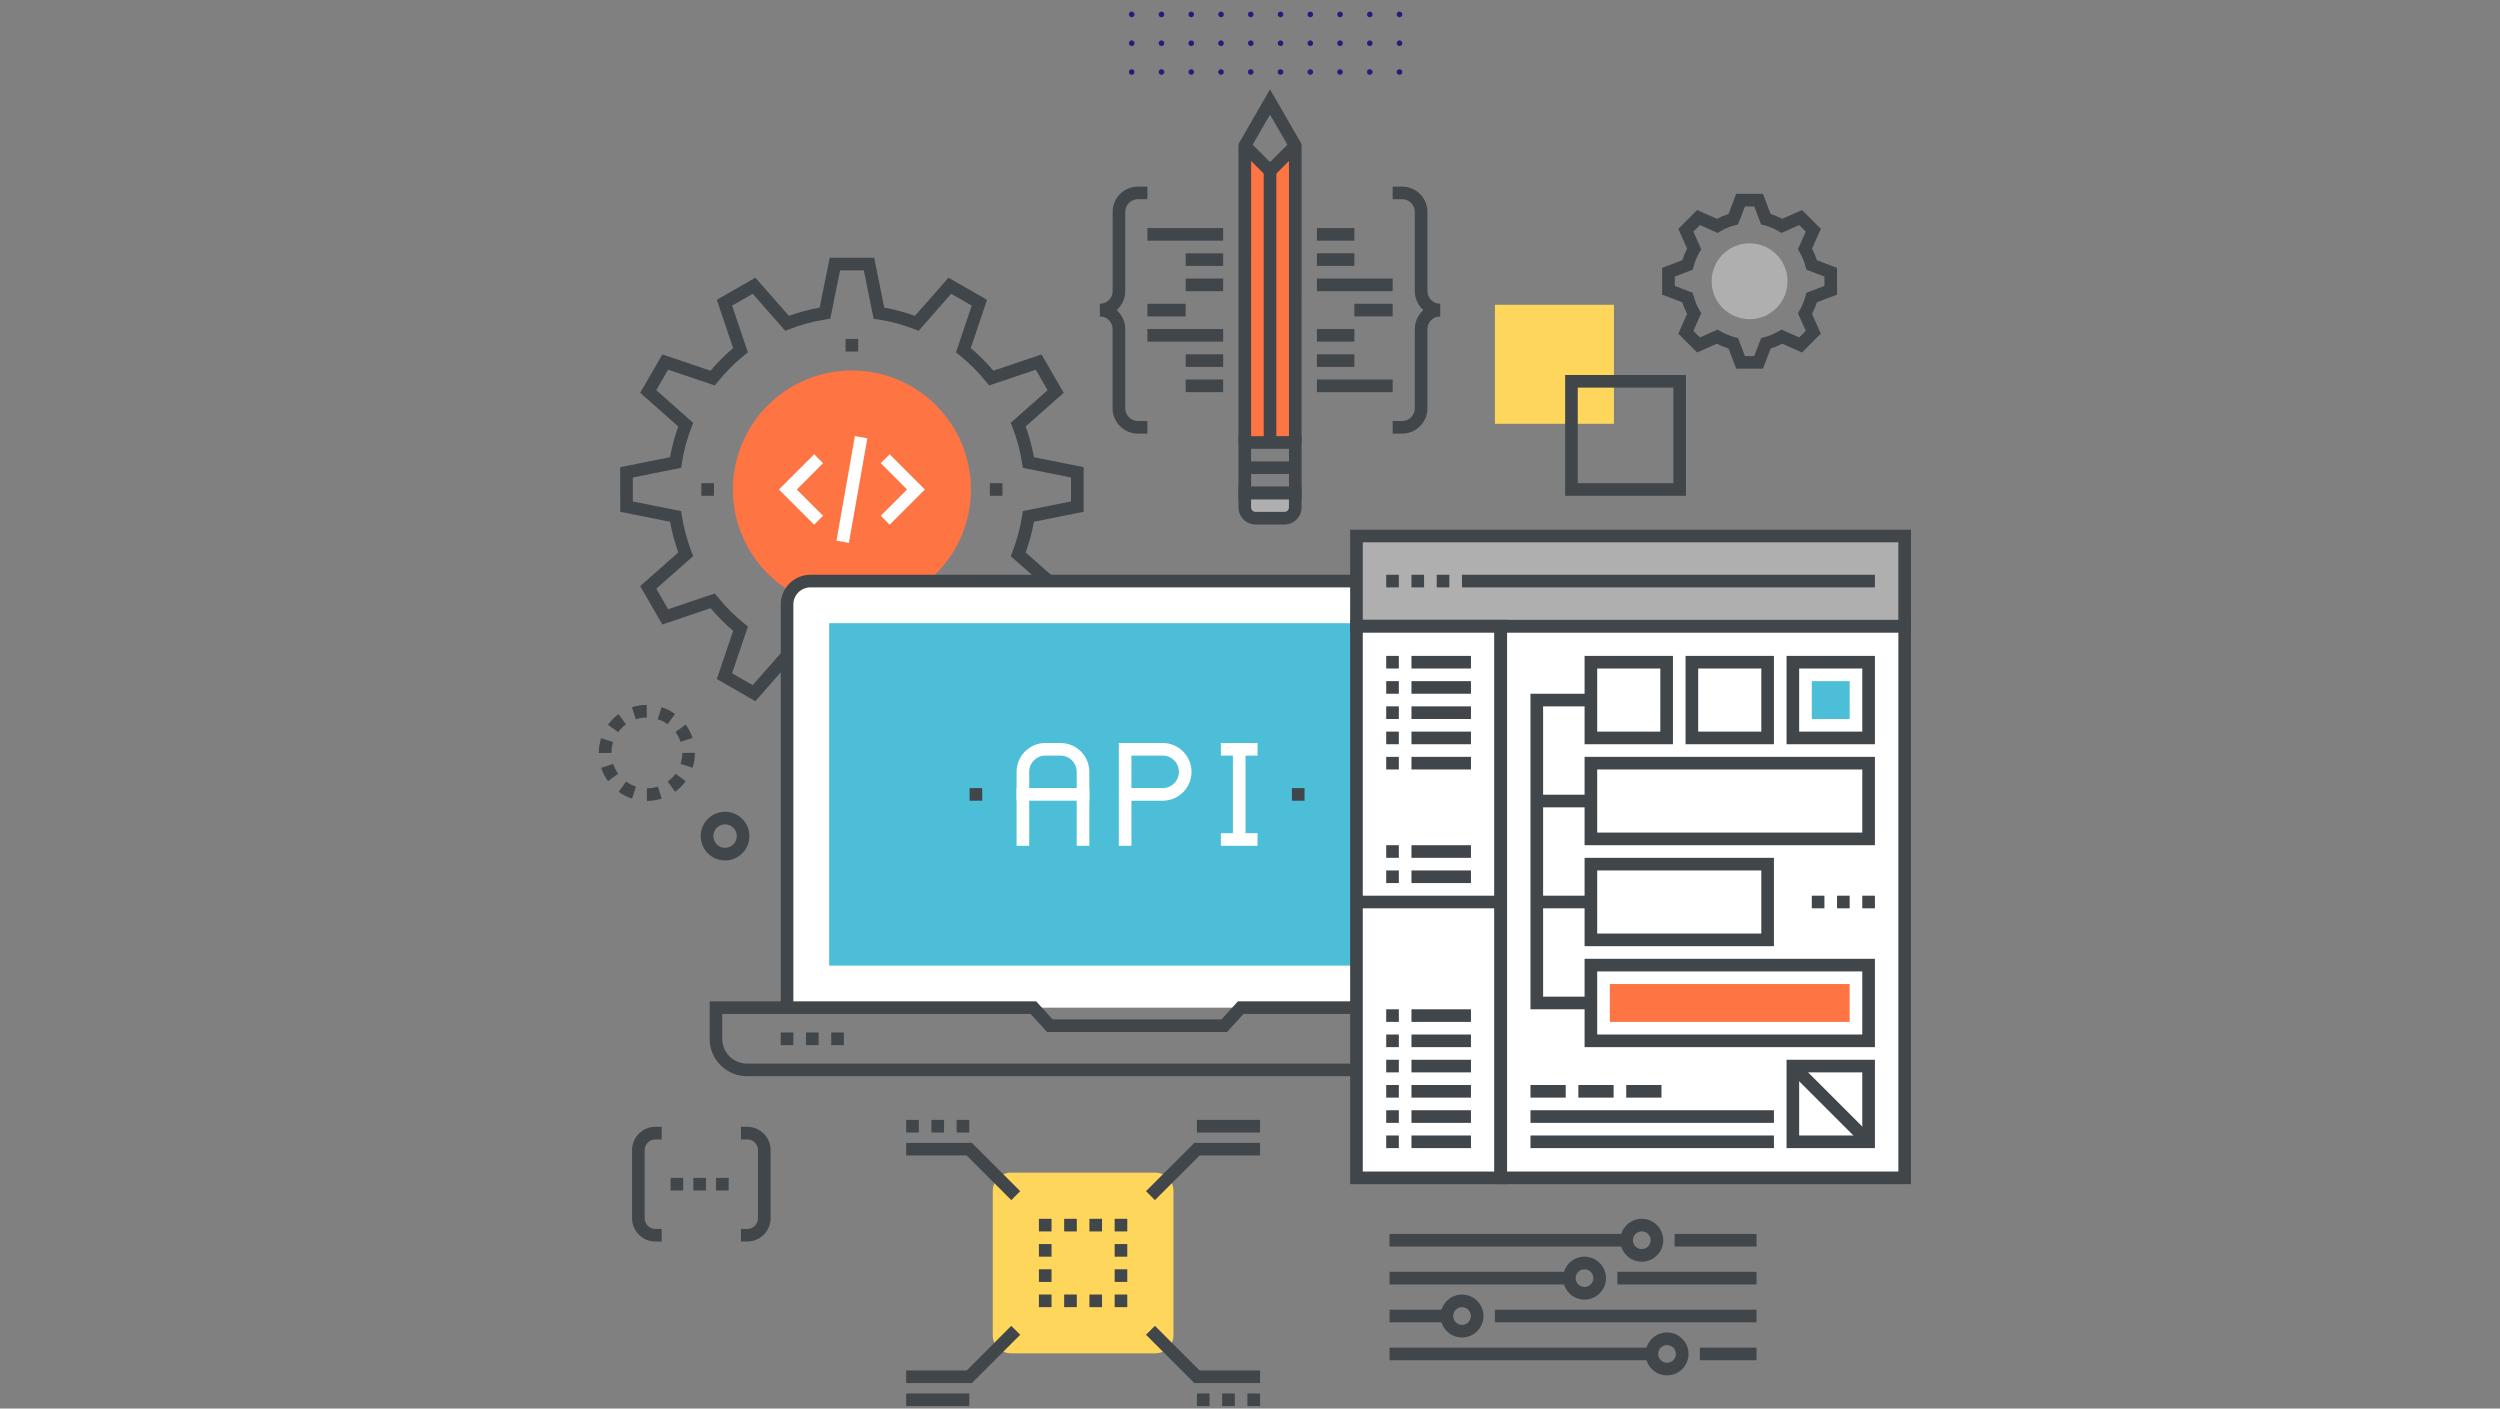 <svg xmlns="http://www.w3.org/2000/svg" xmlns:xlink="http://www.w3.org/1999/xlink" width="1640" zoomAndPan="magnify" viewBox="0 0 1230 693" height="924" preserveAspectRatio="xMidYMid meet" version="1.0"><rect x="0" y="0" width="1230" height="693" fill="#808080" stroke="none"/><defs><clipPath id="23cabe5752"><path d="M 555.266 0 L 690 0 L 690 37 L 555.266 37 Z M 555.266 0 " clip-rule="nonzero"/></clipPath><clipPath id="64537b6ac6"><path d="M 735 304 L 940.48 304 L 940.48 583 L 735 583 Z M 735 304 " clip-rule="nonzero"/></clipPath><clipPath id="7a84fd6277"><path d="M 664 260 L 940.48 260 L 940.48 312 L 664 312 Z M 664 260 " clip-rule="nonzero"/></clipPath><clipPath id="699ffc1809"><path d="M 445 685 L 477 685 L 477 691.789 L 445 691.789 Z M 445 685 " clip-rule="nonzero"/></clipPath><clipPath id="ec3a758e34"><path d="M 588 685 L 596 685 L 596 691.789 L 588 691.789 Z M 588 685 " clip-rule="nonzero"/></clipPath><clipPath id="4fc05db3cf"><path d="M 601 685 L 608 685 L 608 691.789 L 601 691.789 Z M 601 685 " clip-rule="nonzero"/></clipPath><clipPath id="a99081cc84"><path d="M 613 685 L 620 685 L 620 691.789 L 613 691.789 Z M 613 685 " clip-rule="nonzero"/></clipPath><clipPath id="49e1047b50"><path d="M 609 43.977 L 640 43.977 L 640 74 L 609 74 Z M 609 43.977 " clip-rule="nonzero"/></clipPath><clipPath id="9956e11b8e"><path d="M 294.16 346 L 342 346 L 342 395 L 294.16 395 Z M 294.16 346 " clip-rule="nonzero"/></clipPath></defs><g clip-path="url(#23cabe5752)"><path fill="#2f187b" d="M 558.188 -35.418 C 558.188 -35.234 558.152 -35.059 558.082 -34.891 C 558.012 -34.719 557.91 -34.57 557.781 -34.441 C 557.652 -34.309 557.5 -34.211 557.332 -34.141 C 557.16 -34.07 556.984 -34.035 556.801 -34.035 C 556.617 -34.035 556.441 -34.07 556.27 -34.141 C 556.102 -34.211 555.953 -34.312 555.82 -34.441 C 555.691 -34.57 555.594 -34.723 555.523 -34.891 C 555.453 -35.062 555.418 -35.238 555.418 -35.422 C 555.418 -35.605 555.453 -35.781 555.523 -35.953 C 555.594 -36.121 555.695 -36.27 555.824 -36.398 C 555.957 -36.531 556.105 -36.629 556.277 -36.699 C 556.445 -36.77 556.621 -36.805 556.805 -36.805 C 556.988 -36.805 557.164 -36.77 557.336 -36.695 C 557.504 -36.625 557.652 -36.527 557.781 -36.398 C 557.91 -36.266 558.012 -36.117 558.082 -35.949 C 558.152 -35.777 558.188 -35.602 558.188 -35.418 Z M 571.449 -36.805 C 571.266 -36.805 571.09 -36.77 570.918 -36.699 C 570.75 -36.629 570.598 -36.531 570.469 -36.398 C 570.34 -36.27 570.238 -36.121 570.168 -35.953 C 570.098 -35.781 570.062 -35.605 570.062 -35.422 C 570.059 -35.238 570.094 -35.062 570.164 -34.891 C 570.234 -34.723 570.336 -34.57 570.465 -34.441 C 570.594 -34.312 570.746 -34.211 570.914 -34.141 C 571.082 -34.07 571.262 -34.035 571.445 -34.035 C 571.629 -34.035 571.805 -34.07 571.973 -34.141 C 572.145 -34.211 572.293 -34.309 572.422 -34.441 C 572.555 -34.57 572.652 -34.719 572.723 -34.891 C 572.793 -35.059 572.828 -35.234 572.828 -35.418 C 572.828 -35.602 572.793 -35.777 572.723 -35.949 C 572.652 -36.117 572.555 -36.266 572.426 -36.398 C 572.297 -36.527 572.145 -36.625 571.977 -36.695 C 571.809 -36.77 571.633 -36.805 571.449 -36.805 Z M 586.086 -36.805 C 585.902 -36.805 585.727 -36.77 585.559 -36.699 C 585.387 -36.629 585.238 -36.527 585.109 -36.398 C 584.98 -36.27 584.879 -36.117 584.809 -35.949 C 584.738 -35.781 584.703 -35.602 584.703 -35.418 C 584.703 -35.234 584.738 -35.059 584.809 -34.891 C 584.879 -34.719 584.98 -34.57 585.109 -34.441 C 585.238 -34.312 585.387 -34.211 585.559 -34.141 C 585.727 -34.07 585.902 -34.035 586.086 -34.035 C 586.27 -34.035 586.449 -34.07 586.617 -34.141 C 586.785 -34.211 586.938 -34.312 587.066 -34.441 C 587.195 -34.57 587.297 -34.719 587.367 -34.891 C 587.438 -35.059 587.473 -35.234 587.473 -35.418 C 587.473 -35.602 587.438 -35.781 587.367 -35.949 C 587.297 -36.117 587.195 -36.27 587.066 -36.398 C 586.938 -36.527 586.785 -36.629 586.617 -36.699 C 586.449 -36.77 586.27 -36.805 586.086 -36.805 Z M 600.738 -36.805 C 600.555 -36.805 600.379 -36.77 600.207 -36.699 C 600.039 -36.629 599.887 -36.527 599.758 -36.398 C 599.629 -36.27 599.527 -36.117 599.457 -35.949 C 599.387 -35.781 599.352 -35.602 599.352 -35.418 C 599.352 -35.234 599.387 -35.059 599.457 -34.891 C 599.527 -34.719 599.629 -34.57 599.758 -34.441 C 599.887 -34.312 600.039 -34.211 600.207 -34.141 C 600.379 -34.07 600.555 -34.035 600.738 -34.035 C 600.922 -34.035 601.098 -34.07 601.266 -34.141 C 601.438 -34.211 601.586 -34.312 601.715 -34.441 C 601.848 -34.57 601.945 -34.719 602.016 -34.891 C 602.086 -35.059 602.121 -35.234 602.121 -35.418 C 602.121 -35.602 602.086 -35.781 602.016 -35.949 C 601.945 -36.117 601.848 -36.27 601.715 -36.398 C 601.586 -36.527 601.438 -36.629 601.266 -36.699 C 601.098 -36.77 600.922 -36.805 600.738 -36.805 Z M 615.379 -36.805 C 615.195 -36.805 615.02 -36.77 614.852 -36.699 C 614.68 -36.629 614.531 -36.527 614.402 -36.398 C 614.27 -36.27 614.172 -36.117 614.102 -35.949 C 614.031 -35.781 613.996 -35.602 613.996 -35.418 C 613.996 -35.234 614.031 -35.059 614.102 -34.891 C 614.172 -34.719 614.27 -34.57 614.402 -34.441 C 614.531 -34.312 614.68 -34.211 614.852 -34.141 C 615.02 -34.07 615.195 -34.035 615.379 -34.035 C 615.562 -34.035 615.738 -34.07 615.91 -34.141 C 616.078 -34.211 616.23 -34.312 616.359 -34.441 C 616.488 -34.57 616.59 -34.719 616.66 -34.891 C 616.73 -35.059 616.766 -35.234 616.766 -35.418 C 616.766 -35.605 616.73 -35.781 616.66 -35.949 C 616.586 -36.121 616.488 -36.27 616.355 -36.402 C 616.227 -36.531 616.074 -36.629 615.906 -36.699 C 615.734 -36.77 615.559 -36.805 615.371 -36.805 Z M 630.016 -36.805 C 629.832 -36.805 629.656 -36.77 629.484 -36.699 C 629.316 -36.629 629.164 -36.531 629.035 -36.398 C 628.906 -36.27 628.805 -36.121 628.734 -35.953 C 628.664 -35.781 628.629 -35.605 628.629 -35.422 C 628.629 -35.238 628.664 -35.062 628.734 -34.891 C 628.801 -34.723 628.902 -34.57 629.031 -34.441 C 629.16 -34.312 629.312 -34.211 629.48 -34.141 C 629.652 -34.07 629.828 -34.035 630.012 -34.035 C 630.195 -34.035 630.371 -34.07 630.543 -34.141 C 630.711 -34.211 630.859 -34.309 630.992 -34.441 C 631.121 -34.57 631.219 -34.719 631.289 -34.891 C 631.359 -35.059 631.395 -35.234 631.395 -35.418 C 631.395 -35.602 631.363 -35.777 631.293 -35.949 C 631.223 -36.117 631.121 -36.266 630.992 -36.398 C 630.863 -36.527 630.715 -36.625 630.543 -36.695 C 630.375 -36.77 630.199 -36.805 630.016 -36.805 Z M 644.66 -36.805 C 644.477 -36.801 644.301 -36.766 644.129 -36.695 C 643.961 -36.625 643.812 -36.523 643.684 -36.391 C 643.555 -36.262 643.457 -36.113 643.387 -35.941 C 643.316 -35.773 643.285 -35.594 643.285 -35.414 C 643.285 -35.23 643.32 -35.055 643.391 -34.883 C 643.465 -34.715 643.562 -34.566 643.695 -34.438 C 643.824 -34.309 643.973 -34.207 644.145 -34.141 C 644.312 -34.07 644.488 -34.035 644.672 -34.035 C 644.855 -34.035 645.031 -34.07 645.199 -34.141 C 645.371 -34.211 645.52 -34.312 645.648 -34.441 C 645.777 -34.57 645.879 -34.723 645.949 -34.891 C 646.02 -35.059 646.055 -35.234 646.055 -35.418 C 646.055 -35.605 646.02 -35.781 645.945 -35.953 C 645.875 -36.121 645.773 -36.273 645.645 -36.402 C 645.512 -36.531 645.363 -36.633 645.191 -36.703 C 645.02 -36.77 644.844 -36.805 644.66 -36.805 Z M 659.297 -36.805 C 659.113 -36.805 658.938 -36.77 658.77 -36.699 C 658.598 -36.629 658.449 -36.527 658.32 -36.398 C 658.188 -36.27 658.09 -36.117 658.02 -35.949 C 657.949 -35.781 657.914 -35.602 657.914 -35.418 C 657.914 -35.234 657.949 -35.059 658.02 -34.891 C 658.09 -34.719 658.188 -34.57 658.32 -34.441 C 658.449 -34.312 658.598 -34.211 658.77 -34.141 C 658.938 -34.07 659.113 -34.035 659.297 -34.035 C 659.48 -34.035 659.656 -34.07 659.828 -34.141 C 659.996 -34.211 660.148 -34.312 660.277 -34.441 C 660.406 -34.57 660.508 -34.719 660.578 -34.891 C 660.648 -35.059 660.684 -35.234 660.684 -35.418 C 660.684 -35.602 660.648 -35.781 660.578 -35.949 C 660.508 -36.117 660.406 -36.27 660.277 -36.398 C 660.148 -36.527 659.996 -36.629 659.828 -36.699 C 659.656 -36.77 659.48 -36.805 659.297 -36.805 Z M 673.941 -36.805 C 673.758 -36.805 673.582 -36.77 673.41 -36.699 C 673.242 -36.629 673.09 -36.527 672.961 -36.398 C 672.832 -36.27 672.73 -36.117 672.66 -35.949 C 672.59 -35.781 672.555 -35.602 672.555 -35.418 C 672.555 -35.234 672.59 -35.059 672.66 -34.891 C 672.73 -34.719 672.832 -34.57 672.961 -34.441 C 673.09 -34.312 673.242 -34.211 673.41 -34.141 C 673.582 -34.07 673.758 -34.035 673.941 -34.035 C 674.125 -34.035 674.301 -34.07 674.469 -34.141 C 674.641 -34.211 674.789 -34.312 674.918 -34.441 C 675.051 -34.57 675.148 -34.719 675.219 -34.891 C 675.289 -35.059 675.324 -35.234 675.324 -35.418 C 675.324 -35.602 675.289 -35.781 675.219 -35.949 C 675.148 -36.117 675.051 -36.27 674.918 -36.398 C 674.789 -36.527 674.641 -36.629 674.469 -36.699 C 674.301 -36.77 674.125 -36.805 673.941 -36.805 Z M 688.582 -34.039 C 688.766 -34.039 688.941 -34.074 689.113 -34.145 C 689.281 -34.215 689.434 -34.316 689.562 -34.445 C 689.691 -34.574 689.793 -34.723 689.863 -34.895 C 689.934 -35.062 689.969 -35.242 689.969 -35.426 C 689.969 -35.609 689.934 -35.785 689.859 -35.953 C 689.789 -36.125 689.691 -36.273 689.559 -36.402 C 689.43 -36.531 689.281 -36.633 689.109 -36.703 C 688.941 -36.773 688.766 -36.809 688.582 -36.809 C 688.398 -36.809 688.219 -36.77 688.051 -36.699 C 687.883 -36.629 687.73 -36.531 687.602 -36.398 C 687.473 -36.27 687.371 -36.121 687.305 -35.949 C 687.234 -35.781 687.199 -35.602 687.199 -35.418 C 687.199 -35.234 687.234 -35.059 687.305 -34.891 C 687.375 -34.723 687.477 -34.57 687.605 -34.441 C 687.734 -34.312 687.883 -34.215 688.055 -34.145 C 688.223 -34.074 688.398 -34.039 688.582 -34.039 Z M 556.805 -22.641 C 556.621 -22.645 556.445 -22.609 556.277 -22.539 C 556.105 -22.469 555.957 -22.367 555.824 -22.238 C 555.695 -22.109 555.594 -21.961 555.523 -21.789 C 555.453 -21.621 555.418 -21.445 555.418 -21.262 C 555.418 -21.078 555.453 -20.898 555.523 -20.73 C 555.594 -20.559 555.691 -20.41 555.82 -20.281 C 555.953 -20.152 556.102 -20.051 556.27 -19.98 C 556.441 -19.91 556.617 -19.875 556.801 -19.875 C 556.984 -19.875 557.16 -19.91 557.332 -19.98 C 557.5 -20.051 557.652 -20.148 557.781 -20.277 C 557.91 -20.41 558.012 -20.559 558.082 -20.727 C 558.152 -20.898 558.188 -21.074 558.188 -21.258 C 558.188 -21.441 558.152 -21.617 558.082 -21.785 C 558.012 -21.957 557.91 -22.105 557.781 -22.234 C 557.652 -22.367 557.504 -22.465 557.336 -22.535 C 557.164 -22.605 556.988 -22.641 556.805 -22.641 Z M 571.449 -22.641 C 571.266 -22.645 571.09 -22.609 570.918 -22.539 C 570.75 -22.469 570.598 -22.367 570.469 -22.238 C 570.34 -22.109 570.238 -21.961 570.168 -21.789 C 570.098 -21.621 570.062 -21.445 570.062 -21.262 C 570.059 -21.078 570.094 -20.898 570.164 -20.73 C 570.234 -20.559 570.336 -20.41 570.465 -20.281 C 570.594 -20.152 570.746 -20.051 570.914 -19.98 C 571.082 -19.91 571.262 -19.875 571.445 -19.875 C 571.629 -19.875 571.805 -19.91 571.973 -19.98 C 572.145 -20.051 572.293 -20.148 572.422 -20.277 C 572.555 -20.41 572.652 -20.559 572.723 -20.727 C 572.793 -20.898 572.828 -21.074 572.828 -21.258 C 572.828 -21.441 572.793 -21.617 572.723 -21.785 C 572.652 -21.957 572.555 -22.105 572.426 -22.234 C 572.297 -22.367 572.145 -22.465 571.977 -22.535 C 571.809 -22.605 571.633 -22.641 571.449 -22.641 Z M 586.086 -22.641 C 585.902 -22.641 585.727 -22.605 585.559 -22.535 C 585.387 -22.465 585.238 -22.367 585.109 -22.238 C 584.98 -22.105 584.879 -21.957 584.809 -21.789 C 584.738 -21.617 584.703 -21.441 584.703 -21.258 C 584.703 -21.074 584.738 -20.898 584.809 -20.727 C 584.879 -20.559 584.98 -20.41 585.109 -20.281 C 585.238 -20.148 585.387 -20.051 585.559 -19.98 C 585.727 -19.91 585.902 -19.875 586.086 -19.875 C 586.27 -19.875 586.449 -19.91 586.617 -19.98 C 586.785 -20.051 586.938 -20.148 587.066 -20.281 C 587.195 -20.41 587.297 -20.559 587.367 -20.727 C 587.438 -20.898 587.473 -21.074 587.473 -21.258 C 587.473 -21.441 587.438 -21.617 587.367 -21.789 C 587.297 -21.957 587.195 -22.105 587.066 -22.238 C 586.938 -22.367 586.785 -22.465 586.617 -22.535 C 586.449 -22.605 586.27 -22.641 586.086 -22.641 Z M 600.738 -22.641 C 600.555 -22.641 600.379 -22.605 600.207 -22.535 C 600.039 -22.465 599.887 -22.367 599.758 -22.238 C 599.629 -22.105 599.527 -21.957 599.457 -21.789 C 599.387 -21.617 599.352 -21.441 599.352 -21.258 C 599.352 -21.074 599.387 -20.898 599.457 -20.727 C 599.527 -20.559 599.629 -20.41 599.758 -20.281 C 599.887 -20.148 600.039 -20.051 600.207 -19.98 C 600.379 -19.91 600.555 -19.875 600.738 -19.875 C 600.922 -19.875 601.098 -19.91 601.266 -19.98 C 601.438 -20.051 601.586 -20.148 601.715 -20.281 C 601.848 -20.41 601.945 -20.559 602.016 -20.727 C 602.086 -20.898 602.121 -21.074 602.121 -21.258 C 602.121 -21.441 602.086 -21.617 602.016 -21.789 C 601.945 -21.957 601.848 -22.105 601.715 -22.238 C 601.586 -22.367 601.438 -22.465 601.266 -22.535 C 601.098 -22.605 600.922 -22.641 600.738 -22.641 Z M 615.379 -22.641 C 615.195 -22.641 615.02 -22.605 614.852 -22.535 C 614.68 -22.465 614.531 -22.367 614.402 -22.238 C 614.27 -22.105 614.172 -21.957 614.102 -21.789 C 614.031 -21.617 613.996 -21.441 613.996 -21.258 C 613.996 -21.074 614.031 -20.898 614.102 -20.727 C 614.172 -20.559 614.27 -20.41 614.402 -20.281 C 614.531 -20.148 614.68 -20.051 614.852 -19.98 C 615.02 -19.91 615.195 -19.875 615.379 -19.875 C 615.562 -19.875 615.738 -19.91 615.91 -19.98 C 616.078 -20.051 616.23 -20.148 616.359 -20.281 C 616.488 -20.41 616.59 -20.559 616.66 -20.727 C 616.73 -20.898 616.766 -21.074 616.766 -21.258 C 616.766 -21.441 616.73 -21.621 616.66 -21.789 C 616.586 -21.961 616.488 -22.109 616.355 -22.238 C 616.227 -22.371 616.074 -22.469 615.906 -22.539 C 615.734 -22.609 615.559 -22.645 615.371 -22.641 Z M 630.023 -22.641 C 629.84 -22.645 629.664 -22.609 629.492 -22.539 C 629.324 -22.469 629.172 -22.367 629.043 -22.238 C 628.914 -22.109 628.812 -21.961 628.742 -21.789 C 628.672 -21.621 628.637 -21.445 628.637 -21.262 C 628.633 -21.078 628.668 -20.898 628.738 -20.73 C 628.809 -20.559 628.91 -20.41 629.039 -20.281 C 629.168 -20.152 629.32 -20.051 629.488 -19.98 C 629.656 -19.91 629.836 -19.875 630.02 -19.875 C 630.203 -19.875 630.379 -19.91 630.547 -19.98 C 630.719 -20.051 630.867 -20.148 630.996 -20.277 C 631.129 -20.41 631.227 -20.559 631.297 -20.727 C 631.367 -20.898 631.402 -21.074 631.402 -21.258 C 631.402 -21.441 631.367 -21.617 631.297 -21.789 C 631.227 -21.957 631.129 -22.109 630.996 -22.238 C 630.867 -22.367 630.715 -22.469 630.547 -22.539 C 630.375 -22.609 630.199 -22.645 630.016 -22.641 Z M 644.664 -22.641 C 644.48 -22.645 644.305 -22.609 644.137 -22.539 C 643.965 -22.469 643.816 -22.367 643.684 -22.238 C 643.555 -22.109 643.453 -21.961 643.383 -21.789 C 643.312 -21.621 643.277 -21.445 643.277 -21.262 C 643.277 -21.078 643.312 -20.898 643.383 -20.73 C 643.453 -20.559 643.551 -20.41 643.684 -20.281 C 643.812 -20.152 643.961 -20.051 644.129 -19.98 C 644.301 -19.91 644.477 -19.875 644.66 -19.875 C 644.844 -19.875 645.02 -19.91 645.191 -19.98 C 645.359 -20.051 645.512 -20.148 645.641 -20.277 C 645.77 -20.41 645.871 -20.559 645.941 -20.727 C 646.012 -20.898 646.047 -21.074 646.047 -21.258 C 646.047 -21.441 646.012 -21.617 645.941 -21.789 C 645.871 -21.957 645.77 -22.109 645.641 -22.238 C 645.508 -22.367 645.359 -22.469 645.188 -22.539 C 645.02 -22.609 644.844 -22.645 644.66 -22.641 Z M 659.305 -22.641 C 659.121 -22.641 658.945 -22.605 658.773 -22.535 C 658.605 -22.465 658.457 -22.367 658.324 -22.238 C 658.195 -22.105 658.098 -21.957 658.027 -21.789 C 657.957 -21.617 657.922 -21.441 657.922 -21.258 C 657.922 -21.074 657.957 -20.898 658.027 -20.727 C 658.098 -20.559 658.195 -20.41 658.324 -20.281 C 658.457 -20.148 658.605 -20.051 658.773 -19.98 C 658.945 -19.91 659.121 -19.875 659.305 -19.875 C 659.488 -19.875 659.664 -19.91 659.836 -19.98 C 660.004 -20.051 660.152 -20.148 660.285 -20.281 C 660.414 -20.41 660.512 -20.559 660.582 -20.727 C 660.652 -20.898 660.688 -21.074 660.688 -21.258 C 660.688 -21.441 660.652 -21.621 660.582 -21.789 C 660.512 -21.961 660.41 -22.109 660.281 -22.238 C 660.148 -22.371 660 -22.469 659.828 -22.539 C 659.66 -22.609 659.48 -22.645 659.297 -22.641 Z M 673.949 -22.641 C 673.766 -22.641 673.586 -22.605 673.418 -22.535 C 673.246 -22.465 673.098 -22.367 672.969 -22.238 C 672.84 -22.105 672.738 -21.957 672.668 -21.789 C 672.598 -21.617 672.562 -21.441 672.562 -21.258 C 672.562 -21.074 672.598 -20.898 672.668 -20.727 C 672.738 -20.559 672.84 -20.41 672.969 -20.281 C 673.098 -20.148 673.246 -20.051 673.418 -19.98 C 673.586 -19.91 673.766 -19.875 673.949 -19.875 C 674.133 -19.875 674.309 -19.91 674.477 -19.98 C 674.648 -20.051 674.797 -20.148 674.926 -20.281 C 675.055 -20.41 675.156 -20.559 675.227 -20.727 C 675.297 -20.898 675.332 -21.074 675.332 -21.258 C 675.332 -21.441 675.297 -21.621 675.227 -21.789 C 675.156 -21.961 675.055 -22.109 674.922 -22.238 C 674.793 -22.371 674.641 -22.469 674.473 -22.539 C 674.301 -22.609 674.125 -22.645 673.941 -22.641 Z M 688.59 -22.641 C 688.406 -22.645 688.23 -22.613 688.059 -22.543 C 687.887 -22.477 687.734 -22.379 687.602 -22.25 C 687.473 -22.121 687.371 -21.973 687.297 -21.805 C 687.223 -21.637 687.188 -21.457 687.184 -21.273 C 687.184 -21.09 687.215 -20.914 687.285 -20.742 C 687.352 -20.57 687.453 -20.422 687.578 -20.289 C 687.707 -20.156 687.859 -20.055 688.027 -19.984 C 688.195 -19.914 688.371 -19.875 688.559 -19.875 C 688.742 -19.871 688.918 -19.906 689.09 -19.977 C 689.258 -20.043 689.41 -20.145 689.539 -20.273 C 689.672 -20.402 689.773 -20.551 689.844 -20.723 C 689.914 -20.891 689.953 -21.066 689.953 -21.25 C 689.953 -21.434 689.922 -21.609 689.852 -21.781 C 689.781 -21.949 689.684 -22.098 689.555 -22.23 C 689.426 -22.359 689.277 -22.461 689.109 -22.531 C 688.941 -22.605 688.766 -22.641 688.582 -22.641 Z M 556.805 -8.465 C 556.621 -8.465 556.445 -8.43 556.277 -8.359 C 556.105 -8.289 555.957 -8.191 555.828 -8.062 C 555.695 -7.934 555.598 -7.785 555.527 -7.613 C 555.453 -7.445 555.418 -7.27 555.418 -7.086 C 555.418 -6.902 555.453 -6.727 555.52 -6.559 C 555.59 -6.387 555.688 -6.238 555.816 -6.105 C 555.945 -5.977 556.094 -5.875 556.262 -5.805 C 556.434 -5.734 556.609 -5.695 556.793 -5.695 C 556.977 -5.695 557.152 -5.727 557.32 -5.797 C 557.492 -5.863 557.641 -5.965 557.773 -6.09 C 557.902 -6.219 558.004 -6.367 558.074 -6.539 C 558.148 -6.707 558.184 -6.883 558.188 -7.066 C 558.188 -7.25 558.156 -7.426 558.086 -7.598 C 558.016 -7.77 557.918 -7.922 557.789 -8.051 C 557.656 -8.184 557.508 -8.285 557.336 -8.355 C 557.168 -8.426 556.988 -8.465 556.805 -8.465 Z M 571.449 -8.465 C 571.266 -8.465 571.086 -8.43 570.918 -8.359 C 570.746 -8.289 570.598 -8.188 570.469 -8.059 C 570.336 -7.93 570.238 -7.781 570.168 -7.609 C 570.098 -7.441 570.062 -7.266 570.062 -7.082 C 570.059 -6.898 570.094 -6.719 570.164 -6.551 C 570.234 -6.379 570.336 -6.23 570.465 -6.102 C 570.598 -5.969 570.746 -5.871 570.914 -5.801 C 571.086 -5.73 571.262 -5.695 571.445 -5.695 C 571.629 -5.695 571.805 -5.73 571.977 -5.801 C 572.145 -5.871 572.297 -5.973 572.426 -6.102 C 572.555 -6.23 572.656 -6.383 572.727 -6.551 C 572.793 -6.723 572.828 -6.898 572.828 -7.082 C 572.828 -7.266 572.793 -7.441 572.723 -7.609 C 572.652 -7.781 572.555 -7.93 572.422 -8.059 C 572.293 -8.188 572.145 -8.289 571.977 -8.359 C 571.809 -8.426 571.633 -8.465 571.449 -8.465 Z M 586.086 -8.465 C 585.906 -8.465 585.727 -8.43 585.559 -8.359 C 585.391 -8.289 585.238 -8.188 585.109 -8.059 C 584.98 -7.93 584.879 -7.781 584.809 -7.613 C 584.738 -7.441 584.703 -7.266 584.703 -7.082 C 584.703 -6.902 584.738 -6.723 584.805 -6.555 C 584.875 -6.387 584.977 -6.234 585.105 -6.105 C 585.234 -5.977 585.383 -5.875 585.551 -5.805 C 585.719 -5.73 585.895 -5.695 586.078 -5.695 C 586.262 -5.695 586.438 -5.727 586.609 -5.797 C 586.777 -5.863 586.926 -5.965 587.059 -6.094 C 587.188 -6.219 587.289 -6.367 587.363 -6.539 C 587.434 -6.707 587.469 -6.883 587.473 -7.066 C 587.473 -7.25 587.441 -7.43 587.371 -7.598 C 587.301 -7.77 587.203 -7.922 587.07 -8.055 C 586.941 -8.184 586.793 -8.285 586.621 -8.355 C 586.449 -8.43 586.273 -8.465 586.086 -8.465 Z M 600.73 -8.465 C 600.547 -8.465 600.371 -8.43 600.199 -8.359 C 600.031 -8.289 599.879 -8.188 599.75 -8.059 C 599.621 -7.926 599.52 -7.777 599.449 -7.609 C 599.383 -7.438 599.348 -7.262 599.348 -7.078 C 599.348 -6.895 599.383 -6.719 599.453 -6.547 C 599.523 -6.379 599.621 -6.23 599.754 -6.098 C 599.883 -5.969 600.031 -5.871 600.203 -5.801 C 600.371 -5.73 600.551 -5.695 600.734 -5.695 C 600.918 -5.695 601.094 -5.73 601.262 -5.801 C 601.434 -5.871 601.582 -5.973 601.711 -6.102 C 601.84 -6.234 601.941 -6.383 602.012 -6.551 C 602.082 -6.723 602.113 -6.898 602.113 -7.082 C 602.113 -7.266 602.078 -7.441 602.008 -7.609 C 601.938 -7.777 601.84 -7.926 601.711 -8.059 C 601.582 -8.188 601.434 -8.285 601.266 -8.355 C 601.094 -8.426 600.922 -8.461 600.738 -8.465 Z M 615.371 -8.465 C 615.188 -8.465 615.012 -8.43 614.844 -8.359 C 614.672 -8.289 614.523 -8.188 614.395 -8.059 C 614.266 -7.926 614.164 -7.777 614.094 -7.609 C 614.023 -7.438 613.988 -7.262 613.988 -7.078 C 613.988 -6.895 614.023 -6.719 614.094 -6.547 C 614.164 -6.379 614.266 -6.23 614.395 -6.098 C 614.527 -5.969 614.676 -5.871 614.844 -5.801 C 615.016 -5.73 615.191 -5.695 615.375 -5.695 C 615.559 -5.695 615.734 -5.73 615.906 -5.801 C 616.074 -5.871 616.223 -5.973 616.355 -6.102 C 616.484 -6.234 616.582 -6.383 616.652 -6.551 C 616.723 -6.723 616.758 -6.898 616.758 -7.082 C 616.758 -7.266 616.723 -7.441 616.652 -7.613 C 616.582 -7.781 616.48 -7.93 616.352 -8.059 C 616.223 -8.188 616.07 -8.289 615.902 -8.359 C 615.734 -8.43 615.555 -8.465 615.371 -8.465 Z M 630.016 -8.465 C 629.832 -8.465 629.656 -8.43 629.484 -8.359 C 629.316 -8.289 629.164 -8.188 629.035 -8.059 C 628.906 -7.93 628.805 -7.781 628.734 -7.609 C 628.664 -7.441 628.629 -7.266 628.629 -7.082 C 628.629 -6.898 628.664 -6.719 628.734 -6.551 C 628.805 -6.379 628.902 -6.23 629.035 -6.102 C 629.164 -5.969 629.312 -5.871 629.484 -5.801 C 629.652 -5.73 629.828 -5.695 630.012 -5.695 C 630.195 -5.695 630.375 -5.73 630.543 -5.801 C 630.715 -5.871 630.863 -5.973 630.992 -6.102 C 631.121 -6.23 631.223 -6.383 631.293 -6.551 C 631.363 -6.723 631.398 -6.898 631.395 -7.082 C 631.395 -7.266 631.359 -7.441 631.289 -7.609 C 631.219 -7.781 631.121 -7.93 630.992 -8.059 C 630.863 -8.188 630.711 -8.289 630.543 -8.359 C 630.375 -8.426 630.199 -8.465 630.016 -8.465 Z M 644.66 -8.465 C 644.477 -8.461 644.301 -8.426 644.133 -8.355 C 643.961 -8.285 643.812 -8.184 643.688 -8.055 C 643.559 -7.922 643.457 -7.773 643.387 -7.605 C 643.32 -7.438 643.285 -7.258 643.285 -7.078 C 643.285 -6.895 643.32 -6.719 643.391 -6.551 C 643.461 -6.379 643.559 -6.23 643.688 -6.102 C 643.816 -5.973 643.969 -5.871 644.137 -5.801 C 644.305 -5.73 644.48 -5.695 644.664 -5.695 C 644.848 -5.695 645.023 -5.727 645.191 -5.797 C 645.359 -5.867 645.512 -5.965 645.641 -6.094 C 645.77 -6.223 645.871 -6.371 645.941 -6.539 C 646.016 -6.707 646.051 -6.883 646.055 -7.066 C 646.055 -7.25 646.02 -7.43 645.949 -7.602 C 645.883 -7.773 645.781 -7.926 645.648 -8.059 C 645.52 -8.188 645.367 -8.289 645.195 -8.359 C 645.023 -8.43 644.844 -8.465 644.66 -8.465 Z M 659.297 -8.465 C 659.113 -8.465 658.938 -8.43 658.766 -8.359 C 658.598 -8.289 658.449 -8.188 658.316 -8.059 C 658.188 -7.926 658.09 -7.777 658.02 -7.609 C 657.949 -7.438 657.914 -7.262 657.914 -7.078 C 657.914 -6.895 657.949 -6.719 658.02 -6.547 C 658.09 -6.379 658.191 -6.23 658.32 -6.098 C 658.449 -5.969 658.602 -5.871 658.77 -5.801 C 658.941 -5.73 659.117 -5.695 659.301 -5.695 C 659.484 -5.695 659.66 -5.73 659.828 -5.801 C 660 -5.871 660.148 -5.973 660.277 -6.102 C 660.406 -6.234 660.508 -6.383 660.578 -6.551 C 660.648 -6.723 660.684 -6.898 660.684 -7.082 C 660.68 -7.266 660.645 -7.441 660.574 -7.613 C 660.504 -7.781 660.406 -7.93 660.273 -8.059 C 660.145 -8.188 659.996 -8.289 659.828 -8.359 C 659.656 -8.43 659.48 -8.465 659.297 -8.465 Z M 673.941 -8.465 C 673.758 -8.465 673.578 -8.43 673.41 -8.359 C 673.242 -8.289 673.09 -8.188 672.961 -8.059 C 672.832 -7.926 672.73 -7.777 672.66 -7.609 C 672.59 -7.438 672.555 -7.262 672.555 -7.078 C 672.555 -6.895 672.59 -6.719 672.66 -6.547 C 672.73 -6.379 672.832 -6.23 672.961 -6.098 C 673.094 -5.969 673.242 -5.871 673.414 -5.801 C 673.582 -5.73 673.758 -5.695 673.941 -5.695 C 674.125 -5.695 674.305 -5.73 674.473 -5.801 C 674.641 -5.871 674.793 -5.973 674.922 -6.102 C 675.051 -6.234 675.152 -6.383 675.219 -6.551 C 675.289 -6.723 675.324 -6.898 675.324 -7.082 C 675.324 -7.266 675.289 -7.441 675.219 -7.613 C 675.148 -7.781 675.047 -7.93 674.918 -8.059 C 674.789 -8.188 674.637 -8.289 674.469 -8.359 C 674.301 -8.43 674.125 -8.465 673.941 -8.465 Z M 688.582 -8.465 C 688.398 -8.465 688.223 -8.434 688.051 -8.363 C 687.883 -8.297 687.73 -8.195 687.602 -8.066 C 687.469 -7.941 687.367 -7.789 687.297 -7.621 C 687.223 -7.453 687.188 -7.277 687.184 -7.094 C 687.184 -6.91 687.215 -6.734 687.285 -6.562 C 687.352 -6.391 687.453 -6.242 687.578 -6.109 C 687.707 -5.98 687.855 -5.879 688.027 -5.805 C 688.195 -5.734 688.371 -5.695 688.555 -5.695 C 688.738 -5.691 688.914 -5.727 689.086 -5.797 C 689.254 -5.863 689.406 -5.961 689.539 -6.09 C 689.668 -6.219 689.77 -6.367 689.844 -6.535 C 689.914 -6.707 689.949 -6.883 689.953 -7.066 C 689.953 -7.25 689.922 -7.426 689.852 -7.598 C 689.785 -7.766 689.688 -7.918 689.559 -8.047 C 689.43 -8.18 689.281 -8.281 689.113 -8.352 C 688.941 -8.426 688.766 -8.461 688.582 -8.465 Z M 556.805 5.699 C 556.621 5.699 556.445 5.73 556.277 5.801 C 556.105 5.871 555.957 5.969 555.828 6.098 C 555.695 6.23 555.598 6.379 555.527 6.547 C 555.453 6.715 555.418 6.891 555.418 7.074 C 555.418 7.258 555.453 7.434 555.52 7.605 C 555.59 7.773 555.688 7.926 555.816 8.055 C 555.945 8.184 556.094 8.285 556.262 8.355 C 556.434 8.43 556.609 8.465 556.793 8.465 C 556.977 8.469 557.152 8.434 557.32 8.367 C 557.492 8.297 557.641 8.199 557.773 8.07 C 557.902 7.941 558.004 7.793 558.074 7.625 C 558.148 7.457 558.184 7.281 558.188 7.098 C 558.188 6.914 558.152 6.734 558.082 6.566 C 558.016 6.395 557.914 6.246 557.785 6.113 C 557.656 5.984 557.504 5.883 557.336 5.812 C 557.168 5.742 556.988 5.707 556.805 5.703 Z M 571.449 5.699 C 571.266 5.699 571.09 5.73 570.918 5.801 C 570.75 5.871 570.598 5.973 570.469 6.102 C 570.34 6.23 570.238 6.379 570.168 6.551 C 570.098 6.719 570.062 6.895 570.062 7.078 C 570.059 7.262 570.094 7.441 570.164 7.609 C 570.234 7.781 570.336 7.93 570.465 8.059 C 570.594 8.191 570.746 8.289 570.914 8.359 C 571.082 8.43 571.262 8.465 571.445 8.465 C 571.629 8.465 571.805 8.43 571.973 8.359 C 572.145 8.293 572.293 8.191 572.422 8.062 C 572.555 7.93 572.652 7.781 572.723 7.613 C 572.793 7.441 572.828 7.266 572.828 7.082 C 572.828 6.898 572.793 6.723 572.723 6.555 C 572.652 6.387 572.551 6.238 572.422 6.109 C 572.293 5.98 572.145 5.879 571.977 5.809 C 571.809 5.742 571.633 5.707 571.449 5.703 Z M 586.086 5.699 C 585.906 5.699 585.727 5.734 585.559 5.801 C 585.391 5.871 585.238 5.973 585.109 6.102 C 584.98 6.23 584.879 6.379 584.809 6.551 C 584.738 6.719 584.703 6.895 584.703 7.078 C 584.703 7.262 584.738 7.438 584.805 7.605 C 584.875 7.777 584.977 7.926 585.105 8.055 C 585.234 8.188 585.383 8.285 585.551 8.359 C 585.719 8.43 585.895 8.465 586.078 8.465 C 586.262 8.469 586.438 8.434 586.609 8.363 C 586.777 8.297 586.926 8.199 587.059 8.07 C 587.188 7.941 587.289 7.793 587.363 7.625 C 587.434 7.457 587.469 7.281 587.473 7.098 C 587.473 6.91 587.438 6.734 587.367 6.562 C 587.297 6.395 587.199 6.242 587.07 6.113 C 586.938 5.98 586.789 5.883 586.617 5.812 C 586.449 5.738 586.273 5.703 586.086 5.703 Z M 600.73 5.699 C 600.547 5.699 600.371 5.734 600.199 5.805 C 600.031 5.875 599.883 5.973 599.75 6.102 C 599.621 6.234 599.523 6.383 599.453 6.551 C 599.383 6.723 599.348 6.898 599.348 7.082 C 599.348 7.266 599.383 7.441 599.453 7.613 C 599.523 7.781 599.621 7.93 599.75 8.062 C 599.883 8.191 600.031 8.289 600.199 8.359 C 600.371 8.43 600.547 8.465 600.73 8.465 C 600.914 8.465 601.09 8.43 601.262 8.359 C 601.43 8.289 601.578 8.191 601.711 8.062 C 601.84 7.93 601.938 7.781 602.008 7.613 C 602.078 7.441 602.113 7.266 602.113 7.082 C 602.113 6.898 602.078 6.723 602.008 6.555 C 601.938 6.387 601.84 6.238 601.711 6.109 C 601.582 5.98 601.43 5.883 601.262 5.812 C 601.094 5.742 600.918 5.707 600.738 5.703 Z M 615.371 5.699 C 615.188 5.699 615.012 5.734 614.844 5.805 C 614.672 5.875 614.523 5.973 614.395 6.102 C 614.266 6.234 614.164 6.383 614.094 6.551 C 614.023 6.723 613.988 6.898 613.988 7.082 C 613.988 7.266 614.023 7.441 614.094 7.613 C 614.164 7.781 614.266 7.93 614.395 8.062 C 614.523 8.191 614.672 8.289 614.844 8.359 C 615.012 8.43 615.188 8.465 615.371 8.465 C 615.555 8.465 615.734 8.43 615.902 8.359 C 616.074 8.289 616.223 8.191 616.352 8.062 C 616.48 7.93 616.582 7.781 616.652 7.613 C 616.723 7.441 616.758 7.266 616.758 7.082 C 616.758 6.898 616.719 6.723 616.648 6.555 C 616.578 6.387 616.48 6.238 616.348 6.109 C 616.219 5.98 616.07 5.879 615.902 5.809 C 615.73 5.738 615.555 5.703 615.371 5.703 Z M 630.016 5.699 C 629.832 5.699 629.656 5.73 629.484 5.801 C 629.316 5.871 629.164 5.973 629.035 6.102 C 628.906 6.23 628.805 6.379 628.734 6.551 C 628.664 6.719 628.629 6.895 628.629 7.078 C 628.629 7.262 628.664 7.441 628.734 7.609 C 628.801 7.781 628.902 7.93 629.031 8.059 C 629.16 8.191 629.312 8.289 629.48 8.359 C 629.652 8.43 629.828 8.465 630.012 8.465 C 630.195 8.465 630.371 8.43 630.543 8.359 C 630.711 8.293 630.859 8.191 630.992 8.062 C 631.121 7.93 631.219 7.781 631.289 7.613 C 631.359 7.441 631.395 7.266 631.395 7.082 C 631.395 6.898 631.359 6.723 631.289 6.555 C 631.219 6.387 631.117 6.238 630.988 6.109 C 630.859 5.98 630.711 5.879 630.543 5.809 C 630.375 5.742 630.199 5.707 630.016 5.703 Z M 644.66 5.699 C 644.477 5.699 644.301 5.734 644.133 5.805 C 643.961 5.879 643.812 5.977 643.688 6.109 C 643.559 6.238 643.457 6.387 643.387 6.555 C 643.32 6.727 643.285 6.902 643.285 7.086 C 643.285 7.266 643.32 7.441 643.391 7.613 C 643.461 7.781 643.559 7.93 643.688 8.059 C 643.816 8.188 643.969 8.289 644.137 8.359 C 644.305 8.43 644.48 8.465 644.664 8.465 C 644.848 8.469 645.023 8.434 645.191 8.363 C 645.359 8.293 645.512 8.195 645.641 8.066 C 645.77 7.941 645.871 7.793 645.941 7.621 C 646.016 7.453 646.051 7.277 646.055 7.098 C 646.055 6.91 646.02 6.734 645.949 6.562 C 645.879 6.391 645.777 6.238 645.648 6.109 C 645.516 5.977 645.363 5.879 645.191 5.809 C 645.023 5.738 644.844 5.703 644.66 5.703 Z M 659.297 5.699 C 659.113 5.699 658.938 5.734 658.77 5.805 C 658.598 5.875 658.449 5.973 658.32 6.102 C 658.188 6.234 658.09 6.383 658.02 6.551 C 657.949 6.723 657.914 6.898 657.914 7.082 C 657.914 7.266 657.949 7.441 658.02 7.613 C 658.09 7.781 658.188 7.93 658.32 8.062 C 658.449 8.191 658.598 8.289 658.77 8.359 C 658.938 8.43 659.113 8.465 659.297 8.465 C 659.48 8.465 659.656 8.43 659.828 8.359 C 659.996 8.289 660.148 8.191 660.277 8.062 C 660.406 7.93 660.508 7.781 660.578 7.613 C 660.648 7.441 660.684 7.266 660.684 7.082 C 660.68 6.898 660.645 6.723 660.574 6.555 C 660.504 6.387 660.402 6.238 660.273 6.109 C 660.145 5.98 659.996 5.879 659.824 5.809 C 659.656 5.738 659.48 5.703 659.297 5.703 Z M 673.941 5.699 C 673.758 5.699 673.582 5.734 673.41 5.805 C 673.242 5.875 673.09 5.973 672.961 6.102 C 672.832 6.234 672.73 6.383 672.66 6.551 C 672.59 6.723 672.555 6.898 672.555 7.082 C 672.555 7.266 672.59 7.441 672.66 7.613 C 672.73 7.781 672.832 7.93 672.961 8.062 C 673.09 8.191 673.242 8.289 673.41 8.359 C 673.582 8.43 673.758 8.465 673.941 8.465 C 674.125 8.465 674.301 8.43 674.469 8.359 C 674.641 8.289 674.789 8.191 674.918 8.062 C 675.051 7.93 675.148 7.781 675.219 7.613 C 675.289 7.441 675.324 7.266 675.324 7.082 C 675.324 6.898 675.289 6.723 675.219 6.555 C 675.145 6.387 675.047 6.238 674.918 6.109 C 674.785 5.98 674.637 5.879 674.469 5.809 C 674.301 5.738 674.125 5.703 673.941 5.703 Z M 688.582 5.699 C 688.398 5.695 688.223 5.73 688.051 5.797 C 687.883 5.867 687.73 5.965 687.602 6.094 C 687.469 6.223 687.367 6.371 687.297 6.539 C 687.223 6.707 687.188 6.883 687.184 7.066 C 687.184 7.25 687.215 7.43 687.285 7.598 C 687.352 7.77 687.453 7.918 687.578 8.051 C 687.707 8.184 687.855 8.285 688.027 8.355 C 688.195 8.426 688.371 8.465 688.555 8.465 C 688.738 8.469 688.914 8.434 689.086 8.367 C 689.254 8.297 689.406 8.199 689.539 8.07 C 689.668 7.941 689.77 7.793 689.844 7.625 C 689.914 7.457 689.949 7.281 689.953 7.098 C 689.953 6.914 689.922 6.738 689.852 6.566 C 689.781 6.398 689.684 6.25 689.555 6.117 C 689.426 5.988 689.277 5.887 689.109 5.816 C 688.941 5.742 688.766 5.707 688.582 5.703 Z M 556.805 19.875 C 556.621 19.875 556.445 19.91 556.273 19.98 C 556.105 20.051 555.957 20.152 555.824 20.281 C 555.695 20.41 555.594 20.559 555.523 20.73 C 555.453 20.898 555.418 21.074 555.418 21.258 C 555.418 21.445 555.453 21.621 555.523 21.789 C 555.594 21.961 555.695 22.109 555.824 22.238 C 555.953 22.371 556.102 22.469 556.273 22.539 C 556.441 22.609 556.621 22.645 556.805 22.645 C 556.988 22.645 557.164 22.609 557.332 22.539 C 557.504 22.469 557.652 22.367 557.781 22.238 C 557.914 22.109 558.012 21.957 558.082 21.789 C 558.152 21.617 558.188 21.441 558.188 21.258 C 558.188 21.074 558.152 20.898 558.082 20.73 C 558.012 20.562 557.91 20.41 557.781 20.281 C 557.652 20.152 557.504 20.055 557.332 19.984 C 557.164 19.914 556.988 19.879 556.805 19.875 Z M 571.449 19.875 C 571.266 19.875 571.086 19.91 570.918 19.98 C 570.746 20.051 570.598 20.152 570.469 20.281 C 570.336 20.41 570.238 20.559 570.168 20.73 C 570.098 20.898 570.062 21.074 570.062 21.258 C 570.059 21.445 570.094 21.621 570.164 21.789 C 570.234 21.961 570.336 22.109 570.465 22.238 C 570.598 22.371 570.746 22.469 570.914 22.539 C 571.086 22.609 571.262 22.645 571.445 22.645 C 571.629 22.645 571.805 22.609 571.977 22.539 C 572.145 22.469 572.297 22.367 572.426 22.238 C 572.555 22.109 572.656 21.957 572.727 21.789 C 572.793 21.617 572.828 21.441 572.828 21.258 C 572.828 21.074 572.793 20.898 572.723 20.73 C 572.652 20.562 572.555 20.41 572.422 20.281 C 572.293 20.152 572.145 20.055 571.977 19.984 C 571.809 19.914 571.633 19.879 571.449 19.875 Z M 586.086 19.875 C 585.902 19.875 585.727 19.91 585.559 19.98 C 585.387 20.051 585.238 20.152 585.109 20.281 C 584.977 20.414 584.879 20.562 584.809 20.73 C 584.738 20.902 584.703 21.078 584.703 21.262 C 584.703 21.445 584.738 21.621 584.809 21.793 C 584.879 21.961 584.98 22.109 585.109 22.242 C 585.238 22.371 585.391 22.469 585.559 22.539 C 585.73 22.609 585.906 22.645 586.09 22.645 C 586.273 22.645 586.449 22.609 586.621 22.539 C 586.789 22.469 586.938 22.367 587.07 22.238 C 587.199 22.109 587.297 21.957 587.367 21.789 C 587.438 21.617 587.473 21.441 587.473 21.258 C 587.473 21.074 587.438 20.898 587.367 20.73 C 587.297 20.559 587.195 20.41 587.066 20.281 C 586.934 20.152 586.785 20.051 586.617 19.98 C 586.445 19.91 586.27 19.875 586.086 19.875 Z M 600.73 19.875 C 600.547 19.875 600.371 19.91 600.199 19.98 C 600.031 20.051 599.879 20.152 599.75 20.281 C 599.621 20.414 599.52 20.562 599.449 20.73 C 599.383 20.902 599.348 21.078 599.348 21.262 C 599.348 21.445 599.383 21.621 599.453 21.793 C 599.523 21.961 599.621 22.109 599.754 22.242 C 599.883 22.371 600.031 22.469 600.203 22.539 C 600.371 22.609 600.551 22.645 600.734 22.645 C 600.918 22.645 601.094 22.609 601.262 22.539 C 601.434 22.469 601.582 22.367 601.711 22.238 C 601.84 22.109 601.941 21.957 602.012 21.789 C 602.082 21.617 602.113 21.441 602.113 21.258 C 602.113 21.074 602.078 20.898 602.008 20.73 C 601.938 20.562 601.84 20.414 601.711 20.285 C 601.582 20.152 601.434 20.055 601.266 19.984 C 601.094 19.914 600.922 19.879 600.738 19.875 Z M 615.371 19.875 C 615.188 19.875 615.012 19.91 614.844 19.98 C 614.672 20.051 614.523 20.152 614.395 20.281 C 614.266 20.414 614.164 20.562 614.094 20.73 C 614.023 20.902 613.988 21.078 613.988 21.262 C 613.988 21.445 614.023 21.621 614.094 21.793 C 614.164 21.961 614.266 22.109 614.395 22.242 C 614.527 22.371 614.676 22.469 614.844 22.539 C 615.016 22.609 615.191 22.645 615.375 22.645 C 615.559 22.645 615.734 22.609 615.906 22.539 C 616.074 22.469 616.223 22.367 616.355 22.238 C 616.484 22.109 616.582 21.957 616.652 21.789 C 616.723 21.617 616.758 21.441 616.758 21.258 C 616.758 21.074 616.723 20.898 616.652 20.73 C 616.582 20.559 616.48 20.41 616.352 20.281 C 616.223 20.152 616.07 20.051 615.902 19.98 C 615.734 19.91 615.555 19.875 615.371 19.875 Z M 630.016 19.875 C 629.832 19.875 629.656 19.91 629.484 19.98 C 629.316 20.051 629.164 20.152 629.035 20.281 C 628.906 20.41 628.805 20.559 628.734 20.73 C 628.664 20.898 628.629 21.074 628.629 21.258 C 628.629 21.445 628.664 21.621 628.734 21.789 C 628.805 21.961 628.902 22.109 629.035 22.238 C 629.164 22.371 629.312 22.469 629.484 22.539 C 629.652 22.609 629.828 22.645 630.012 22.645 C 630.195 22.645 630.375 22.609 630.543 22.539 C 630.715 22.469 630.863 22.367 630.992 22.238 C 631.121 22.109 631.223 21.957 631.293 21.789 C 631.363 21.617 631.398 21.441 631.395 21.258 C 631.395 21.074 631.359 20.898 631.289 20.73 C 631.219 20.562 631.121 20.41 630.992 20.281 C 630.863 20.152 630.711 20.055 630.543 19.984 C 630.375 19.914 630.199 19.879 630.016 19.875 Z M 644.66 19.875 C 644.477 19.879 644.301 19.914 644.129 19.984 C 643.961 20.059 643.812 20.16 643.684 20.289 C 643.555 20.418 643.457 20.57 643.387 20.738 C 643.316 20.91 643.285 21.086 643.285 21.27 C 643.285 21.453 643.32 21.629 643.395 21.797 C 643.465 21.965 643.566 22.117 643.695 22.246 C 643.824 22.375 643.977 22.473 644.145 22.543 C 644.316 22.613 644.492 22.645 644.676 22.645 C 644.859 22.645 645.035 22.609 645.203 22.539 C 645.371 22.469 645.523 22.367 645.652 22.238 C 645.781 22.105 645.879 21.957 645.949 21.785 C 646.02 21.617 646.055 21.441 646.055 21.258 C 646.055 21.074 646.016 20.895 645.945 20.727 C 645.875 20.555 645.773 20.406 645.645 20.277 C 645.512 20.148 645.359 20.047 645.191 19.98 C 645.02 19.91 644.844 19.875 644.66 19.875 Z M 659.297 19.875 C 659.113 19.875 658.938 19.91 658.766 19.98 C 658.598 20.051 658.449 20.152 658.316 20.281 C 658.188 20.414 658.09 20.562 658.02 20.73 C 657.949 20.902 657.914 21.078 657.914 21.262 C 657.914 21.445 657.949 21.621 658.02 21.793 C 658.09 21.961 658.191 22.109 658.32 22.242 C 658.449 22.371 658.602 22.469 658.77 22.539 C 658.941 22.609 659.117 22.645 659.301 22.645 C 659.484 22.645 659.66 22.609 659.828 22.539 C 660 22.469 660.148 22.367 660.277 22.238 C 660.406 22.109 660.508 21.957 660.578 21.789 C 660.648 21.617 660.684 21.441 660.684 21.258 C 660.68 21.074 660.645 20.898 660.574 20.73 C 660.504 20.559 660.406 20.41 660.273 20.281 C 660.145 20.152 659.996 20.051 659.828 19.98 C 659.656 19.91 659.48 19.875 659.297 19.875 Z M 673.941 19.875 C 673.758 19.875 673.578 19.91 673.41 19.98 C 673.242 20.051 673.09 20.152 672.961 20.281 C 672.832 20.414 672.73 20.562 672.66 20.73 C 672.59 20.902 672.555 21.078 672.555 21.262 C 672.555 21.445 672.59 21.621 672.66 21.793 C 672.73 21.961 672.832 22.109 672.961 22.242 C 673.094 22.371 673.242 22.469 673.414 22.539 C 673.582 22.609 673.758 22.645 673.941 22.645 C 674.125 22.645 674.305 22.609 674.473 22.539 C 674.641 22.469 674.793 22.367 674.922 22.238 C 675.051 22.109 675.152 21.957 675.219 21.789 C 675.289 21.617 675.324 21.441 675.324 21.258 C 675.324 21.074 675.289 20.898 675.219 20.73 C 675.148 20.559 675.047 20.41 674.918 20.281 C 674.789 20.152 674.637 20.051 674.469 19.98 C 674.301 19.91 674.125 19.875 673.941 19.875 Z M 688.582 19.875 C 688.398 19.875 688.223 19.91 688.051 19.977 C 687.879 20.047 687.73 20.145 687.598 20.273 C 687.465 20.402 687.367 20.551 687.293 20.723 C 687.223 20.891 687.188 21.07 687.184 21.254 C 687.184 21.438 687.219 21.613 687.289 21.785 C 687.355 21.953 687.457 22.105 687.586 22.234 C 687.715 22.367 687.867 22.469 688.035 22.539 C 688.207 22.609 688.383 22.645 688.566 22.645 C 688.75 22.645 688.926 22.609 689.098 22.539 C 689.27 22.469 689.418 22.371 689.547 22.238 C 689.68 22.109 689.777 21.957 689.848 21.789 C 689.918 21.617 689.953 21.441 689.953 21.258 C 689.953 21.074 689.918 20.898 689.848 20.73 C 689.777 20.562 689.68 20.414 689.551 20.285 C 689.422 20.156 689.273 20.055 689.109 19.984 C 688.941 19.914 688.766 19.879 688.582 19.875 Z M 556.805 34.039 C 556.621 34.039 556.445 34.07 556.273 34.141 C 556.105 34.211 555.957 34.312 555.824 34.441 C 555.695 34.57 555.594 34.723 555.523 34.891 C 555.453 35.059 555.418 35.238 555.418 35.422 C 555.418 35.605 555.453 35.781 555.523 35.953 C 555.594 36.121 555.695 36.27 555.824 36.402 C 555.953 36.531 556.102 36.633 556.273 36.703 C 556.441 36.773 556.621 36.805 556.805 36.805 C 556.988 36.805 557.164 36.77 557.332 36.699 C 557.504 36.629 557.652 36.531 557.781 36.398 C 557.914 36.27 558.012 36.117 558.082 35.949 C 558.152 35.777 558.188 35.602 558.188 35.418 C 558.184 35.234 558.148 35.062 558.078 34.895 C 558.008 34.727 557.906 34.578 557.777 34.449 C 557.648 34.32 557.5 34.219 557.332 34.148 C 557.164 34.082 556.988 34.047 556.805 34.047 Z M 571.449 34.039 C 571.266 34.039 571.09 34.07 570.918 34.141 C 570.75 34.211 570.598 34.312 570.469 34.441 C 570.34 34.57 570.238 34.719 570.168 34.891 C 570.098 35.059 570.062 35.234 570.062 35.418 C 570.059 35.602 570.094 35.781 570.164 35.949 C 570.234 36.121 570.336 36.27 570.465 36.398 C 570.594 36.531 570.746 36.629 570.914 36.699 C 571.082 36.77 571.262 36.805 571.445 36.805 C 571.629 36.805 571.805 36.773 571.973 36.703 C 572.145 36.633 572.293 36.531 572.422 36.402 C 572.555 36.273 572.652 36.121 572.723 35.953 C 572.793 35.781 572.828 35.605 572.828 35.422 C 572.828 35.238 572.793 35.062 572.723 34.895 C 572.652 34.727 572.551 34.578 572.422 34.449 C 572.293 34.32 572.145 34.219 571.977 34.152 C 571.809 34.082 571.633 34.047 571.449 34.047 Z M 586.086 34.039 C 585.902 34.039 585.727 34.074 585.559 34.145 C 585.387 34.215 585.238 34.312 585.109 34.445 C 584.98 34.574 584.879 34.723 584.809 34.895 C 584.738 35.062 584.703 35.238 584.703 35.422 C 584.703 35.605 584.738 35.785 584.809 35.953 C 584.879 36.121 584.98 36.273 585.109 36.402 C 585.238 36.531 585.391 36.633 585.559 36.703 C 585.73 36.773 585.906 36.809 586.09 36.805 C 586.273 36.805 586.449 36.77 586.621 36.699 C 586.789 36.629 586.938 36.527 587.07 36.398 C 587.199 36.27 587.297 36.117 587.367 35.949 C 587.438 35.777 587.473 35.602 587.473 35.418 C 587.469 35.234 587.434 35.059 587.363 34.891 C 587.293 34.723 587.191 34.574 587.062 34.445 C 586.934 34.316 586.785 34.219 586.613 34.148 C 586.445 34.078 586.27 34.047 586.086 34.047 Z M 600.73 34.039 C 600.547 34.039 600.371 34.074 600.199 34.145 C 600.031 34.215 599.883 34.312 599.75 34.441 C 599.621 34.574 599.523 34.723 599.453 34.891 C 599.383 35.062 599.348 35.238 599.348 35.422 C 599.348 35.605 599.383 35.781 599.453 35.953 C 599.523 36.121 599.621 36.27 599.75 36.402 C 599.883 36.531 600.031 36.629 600.199 36.699 C 600.371 36.77 600.547 36.805 600.73 36.805 C 600.914 36.805 601.09 36.77 601.262 36.699 C 601.43 36.629 601.578 36.531 601.711 36.402 C 601.84 36.27 601.938 36.121 602.008 35.953 C 602.078 35.781 602.113 35.605 602.113 35.422 C 602.113 35.238 602.078 35.066 602.008 34.895 C 601.938 34.727 601.84 34.578 601.711 34.449 C 601.582 34.32 601.43 34.223 601.262 34.152 C 601.094 34.082 600.918 34.047 600.738 34.047 Z M 615.371 34.039 C 615.188 34.039 615.012 34.074 614.844 34.145 C 614.672 34.215 614.523 34.312 614.395 34.441 C 614.266 34.574 614.164 34.723 614.094 34.891 C 614.023 35.062 613.988 35.238 613.988 35.422 C 613.988 35.605 614.023 35.781 614.094 35.953 C 614.164 36.121 614.266 36.27 614.395 36.402 C 614.523 36.531 614.672 36.629 614.844 36.699 C 615.012 36.77 615.188 36.805 615.371 36.805 C 615.555 36.805 615.734 36.77 615.902 36.699 C 616.074 36.629 616.223 36.531 616.352 36.402 C 616.48 36.27 616.582 36.121 616.652 35.953 C 616.723 35.781 616.758 35.605 616.758 35.422 C 616.758 35.238 616.719 35.062 616.648 34.895 C 616.578 34.727 616.48 34.578 616.348 34.449 C 616.219 34.32 616.07 34.219 615.902 34.148 C 615.73 34.078 615.555 34.047 615.371 34.047 Z M 630.016 34.039 C 629.832 34.039 629.656 34.07 629.484 34.141 C 629.316 34.211 629.164 34.312 629.035 34.441 C 628.906 34.57 628.805 34.719 628.734 34.891 C 628.664 35.059 628.629 35.234 628.629 35.418 C 628.629 35.602 628.664 35.781 628.734 35.949 C 628.801 36.121 628.902 36.27 629.031 36.398 C 629.16 36.531 629.312 36.629 629.48 36.699 C 629.652 36.77 629.828 36.805 630.012 36.805 C 630.195 36.805 630.371 36.773 630.543 36.703 C 630.711 36.633 630.859 36.531 630.992 36.402 C 631.121 36.273 631.219 36.121 631.289 35.953 C 631.359 35.781 631.395 35.605 631.395 35.422 C 631.395 35.238 631.359 35.062 631.289 34.895 C 631.219 34.727 631.117 34.578 630.988 34.449 C 630.859 34.32 630.711 34.219 630.543 34.152 C 630.375 34.082 630.199 34.047 630.016 34.047 Z M 644.66 34.039 C 644.477 34.039 644.301 34.074 644.129 34.148 C 643.961 34.219 643.812 34.32 643.684 34.449 C 643.555 34.582 643.457 34.73 643.387 34.902 C 643.316 35.07 643.285 35.246 643.285 35.43 C 643.285 35.613 643.32 35.789 643.395 35.957 C 643.465 36.129 643.566 36.277 643.695 36.406 C 643.824 36.535 643.977 36.633 644.145 36.703 C 644.316 36.773 644.492 36.809 644.676 36.805 C 644.859 36.805 645.035 36.77 645.203 36.699 C 645.371 36.629 645.523 36.527 645.652 36.398 C 645.781 36.266 645.879 36.117 645.949 35.949 C 646.02 35.777 646.055 35.602 646.055 35.418 C 646.051 35.234 646.016 35.059 645.945 34.891 C 645.871 34.719 645.77 34.57 645.641 34.441 C 645.508 34.312 645.359 34.215 645.188 34.145 C 645.02 34.078 644.844 34.043 644.66 34.047 Z M 659.297 34.039 C 659.113 34.039 658.938 34.074 658.77 34.145 C 658.598 34.215 658.449 34.312 658.32 34.441 C 658.188 34.574 658.09 34.723 658.02 34.891 C 657.949 35.062 657.914 35.238 657.914 35.422 C 657.914 35.605 657.949 35.781 658.02 35.953 C 658.09 36.121 658.188 36.27 658.32 36.402 C 658.449 36.531 658.598 36.629 658.77 36.699 C 658.938 36.77 659.113 36.805 659.297 36.805 C 659.48 36.805 659.656 36.77 659.828 36.699 C 659.996 36.629 660.148 36.531 660.277 36.402 C 660.406 36.27 660.508 36.121 660.578 35.953 C 660.648 35.781 660.684 35.605 660.684 35.422 C 660.68 35.238 660.645 35.062 660.574 34.895 C 660.504 34.727 660.402 34.578 660.273 34.449 C 660.145 34.32 659.996 34.219 659.824 34.148 C 659.656 34.078 659.48 34.047 659.297 34.047 Z M 673.941 34.039 C 673.758 34.039 673.582 34.074 673.41 34.145 C 673.242 34.215 673.09 34.312 672.961 34.441 C 672.832 34.574 672.73 34.723 672.66 34.891 C 672.59 35.062 672.555 35.238 672.555 35.422 C 672.555 35.605 672.59 35.781 672.66 35.953 C 672.73 36.121 672.832 36.27 672.961 36.402 C 673.09 36.531 673.242 36.629 673.41 36.699 C 673.582 36.77 673.758 36.805 673.941 36.805 C 674.125 36.805 674.301 36.77 674.469 36.699 C 674.641 36.629 674.789 36.531 674.918 36.402 C 675.051 36.27 675.148 36.121 675.219 35.953 C 675.289 35.781 675.324 35.605 675.324 35.422 C 675.324 35.238 675.289 35.062 675.219 34.895 C 675.145 34.727 675.047 34.578 674.918 34.449 C 674.785 34.32 674.637 34.219 674.469 34.148 C 674.301 34.078 674.125 34.047 673.941 34.047 Z M 688.582 34.039 C 688.398 34.035 688.223 34.07 688.051 34.137 C 687.879 34.207 687.73 34.305 687.598 34.434 C 687.465 34.566 687.367 34.715 687.293 34.883 C 687.223 35.055 687.188 35.23 687.184 35.414 C 687.184 35.598 687.219 35.773 687.289 35.945 C 687.355 36.117 687.457 36.266 687.586 36.398 C 687.715 36.527 687.867 36.629 688.035 36.699 C 688.207 36.77 688.383 36.805 688.566 36.805 C 688.75 36.809 688.926 36.773 689.098 36.703 C 689.27 36.633 689.418 36.531 689.547 36.402 C 689.68 36.27 689.777 36.121 689.848 35.949 C 689.918 35.781 689.953 35.602 689.953 35.418 C 689.953 35.238 689.914 35.062 689.848 34.895 C 689.777 34.727 689.676 34.578 689.551 34.453 C 689.422 34.324 689.273 34.223 689.105 34.152 C 688.938 34.082 688.766 34.047 688.582 34.047 Z M 688.582 34.039 " fill-opacity="1" fill-rule="nonzero"/></g><path fill="#ff7443" d="M 477.695 240.828 C 477.695 242.746 477.602 244.66 477.414 246.566 C 477.227 248.477 476.945 250.371 476.57 252.25 C 476.195 254.129 475.73 255.988 475.172 257.824 C 474.617 259.66 473.973 261.461 473.238 263.234 C 472.504 265.004 471.684 266.734 470.781 268.426 C 469.875 270.117 468.891 271.762 467.824 273.355 C 466.762 274.949 465.621 276.488 464.402 277.969 C 463.188 279.453 461.898 280.871 460.543 282.227 C 459.188 283.582 457.77 284.867 456.285 286.086 C 454.805 287.301 453.266 288.441 451.672 289.508 C 450.074 290.574 448.434 291.559 446.742 292.461 C 445.051 293.367 443.316 294.184 441.547 294.918 C 439.773 295.652 437.973 296.297 436.137 296.852 C 434.301 297.41 432.441 297.875 430.562 298.25 C 428.68 298.625 426.785 298.906 424.875 299.094 C 422.969 299.281 421.055 299.375 419.137 299.375 C 417.219 299.375 415.305 299.281 413.398 299.094 C 411.488 298.906 409.594 298.625 407.715 298.25 C 405.832 297.875 403.973 297.41 402.141 296.852 C 400.305 296.297 398.5 295.652 396.727 294.918 C 394.957 294.184 393.227 293.367 391.535 292.461 C 389.844 291.559 388.199 290.574 386.605 289.508 C 385.008 288.441 383.473 287.301 381.988 286.086 C 380.508 284.867 379.086 283.582 377.73 282.227 C 376.375 280.871 375.09 279.453 373.871 277.969 C 372.656 276.488 371.516 274.949 370.449 273.355 C 369.383 271.762 368.398 270.117 367.492 268.426 C 366.59 266.734 365.77 265.004 365.035 263.234 C 364.305 261.461 363.656 259.66 363.102 257.824 C 362.543 255.988 362.078 254.129 361.703 252.25 C 361.332 250.371 361.051 248.477 360.863 246.566 C 360.672 244.66 360.578 242.746 360.578 240.828 C 360.578 238.91 360.672 237 360.863 235.09 C 361.051 233.184 361.332 231.289 361.703 229.406 C 362.078 227.527 362.543 225.668 363.102 223.832 C 363.656 222 364.305 220.195 365.035 218.422 C 365.77 216.652 366.59 214.922 367.492 213.23 C 368.398 211.539 369.383 209.895 370.449 208.301 C 371.516 206.707 372.656 205.168 373.871 203.688 C 375.09 202.203 376.375 200.785 377.73 199.43 C 379.086 198.074 380.508 196.789 381.988 195.57 C 383.473 194.355 385.008 193.215 386.605 192.148 C 388.199 191.082 389.844 190.098 391.535 189.195 C 393.227 188.293 394.957 187.473 396.727 186.738 C 398.5 186.004 400.305 185.359 402.141 184.805 C 403.973 184.246 405.832 183.781 407.715 183.406 C 409.594 183.031 411.488 182.754 413.398 182.562 C 415.305 182.375 417.219 182.281 419.137 182.281 C 421.055 182.281 422.969 182.375 424.875 182.562 C 426.785 182.754 428.68 183.031 430.562 183.406 C 432.441 183.781 434.301 184.246 436.137 184.805 C 437.973 185.359 439.773 186.004 441.547 186.738 C 443.316 187.473 445.051 188.293 446.742 189.195 C 448.434 190.098 450.074 191.082 451.672 192.148 C 453.266 193.215 454.805 194.355 456.285 195.57 C 457.77 196.789 459.188 198.074 460.543 199.43 C 461.898 200.785 463.188 202.203 464.402 203.688 C 465.621 205.168 466.762 206.707 467.824 208.301 C 468.891 209.895 469.875 211.539 470.781 213.23 C 471.684 214.922 472.504 216.652 473.238 218.422 C 473.973 220.195 474.617 222 475.172 223.832 C 475.73 225.668 476.195 227.527 476.57 229.406 C 476.945 231.289 477.227 233.184 477.414 235.09 C 477.602 237 477.695 238.91 477.695 240.828 Z M 477.695 240.828 " fill-opacity="1" fill-rule="nonzero"/><path fill="#41464b" d="M 430.102 354.84 L 408.223 354.84 L 403.273 330.266 C 398.164 329.367 393.09 328.004 388.145 326.203 L 371.637 345.008 L 352.684 334.09 L 360.707 310.34 C 356.703 306.977 352.984 303.258 349.605 299.242 L 325.875 307.25 L 314.969 288.359 L 333.73 271.793 C 331.938 266.859 330.574 261.797 329.668 256.707 L 305.164 251.801 L 305.125 229.859 L 329.668 224.918 C 330.57 219.828 331.93 214.777 333.727 209.848 L 314.969 193.25 L 325.879 174.402 L 349.605 182.379 C 352.973 178.379 356.691 174.656 360.703 171.281 L 352.684 147.52 L 371.637 136.621 L 388.16 155.41 C 393.109 153.617 398.176 152.254 403.277 151.352 L 408.223 126.816 L 430.102 126.816 L 435.047 151.359 C 440.137 152.262 445.199 153.625 450.141 155.418 L 466.66 136.621 L 485.613 147.52 L 477.602 171.262 C 481.625 174.641 485.355 178.367 488.73 182.371 L 512.445 174.402 L 523.344 193.25 L 504.625 209.805 C 506.422 214.754 507.789 219.828 508.703 224.941 L 533.152 229.855 L 533.152 251.797 L 508.703 256.684 C 507.789 261.793 506.422 266.871 504.617 271.828 L 523.344 288.355 L 512.445 307.246 L 488.727 299.25 C 485.348 303.266 481.617 306.988 477.598 310.359 L 485.613 334.086 L 466.699 345.004 L 450.156 326.191 C 445.211 327.988 440.148 329.352 435.051 330.254 Z M 413.305 348.633 L 425.016 348.633 L 429.809 324.797 L 431.961 324.473 C 438.039 323.555 444.086 321.926 449.934 319.641 L 451.961 318.848 L 468 337.086 L 478.098 331.254 L 470.324 308.254 L 472.027 306.895 C 476.906 303.004 481.359 298.555 485.266 293.684 L 486.625 291.992 L 509.605 299.742 L 515.422 289.656 L 497.27 273.637 L 498.059 271.617 C 500.352 265.754 501.984 259.691 502.914 253.598 L 503.242 251.449 L 526.938 246.715 L 526.938 234.949 L 503.242 230.184 L 502.914 228.035 C 501.984 221.941 500.355 215.887 498.066 210.035 L 497.277 208.016 L 515.422 191.969 L 509.605 181.91 L 486.621 189.637 L 485.266 187.945 C 481.371 183.086 476.914 178.637 472.031 174.73 L 470.332 173.375 L 478.098 150.367 L 467.969 144.543 L 451.953 162.77 L 449.926 161.98 C 444.074 159.695 438.031 158.074 431.957 157.152 L 429.809 156.824 L 425.016 133.027 L 413.305 133.027 L 408.512 156.812 L 406.359 157.141 C 400.277 158.059 394.227 159.684 388.375 161.969 L 386.348 162.762 L 370.324 144.539 L 360.199 150.363 L 367.965 173.383 L 366.27 174.742 C 361.402 178.648 356.961 183.09 353.066 187.949 L 351.711 189.641 L 328.707 181.91 L 322.887 191.965 L 341.066 208.055 L 340.277 210.074 C 337.996 215.906 336.375 221.941 335.453 228.008 L 335.129 230.156 L 311.344 234.941 L 311.363 246.711 L 335.129 251.465 L 335.457 253.617 C 336.379 259.691 338.004 265.727 340.285 271.574 L 341.074 273.594 L 322.887 289.648 L 328.711 299.738 L 351.711 291.977 L 353.07 293.672 C 356.977 298.551 361.422 302.992 366.277 306.875 L 367.973 308.234 L 360.199 331.25 L 370.324 337.086 L 386.336 318.852 L 388.363 319.645 C 394.215 321.934 400.266 323.562 406.359 324.477 L 408.512 324.801 Z M 413.305 348.633 " fill-opacity="1" fill-rule="nonzero"/><path fill="#ffffff" d="M 400.566 258.156 L 383.234 240.832 L 400.566 223.496 L 404.957 227.887 L 392.02 240.832 L 404.957 253.766 Z M 400.566 258.156 " fill-opacity="1" fill-rule="nonzero"/><path fill="#ffffff" d="M 437.715 258.156 L 433.324 253.766 L 446.262 240.832 L 433.324 227.891 L 437.715 223.5 L 455.043 240.832 Z M 437.715 258.156 " fill-opacity="1" fill-rule="nonzero"/><path fill="#ffffff" d="M 420.617 214.559 L 426.734 215.641 L 417.66 267.09 L 411.543 266.012 Z M 420.617 214.559 " fill-opacity="1" fill-rule="nonzero"/><path fill="#41464b" d="M 416.031 166.758 L 422.242 166.758 L 422.242 172.969 L 416.031 172.969 Z M 416.031 166.758 " fill-opacity="1" fill-rule="nonzero"/><path fill="#41464b" d="M 416.031 308.688 L 422.242 308.688 L 422.242 314.898 L 416.031 314.898 Z M 416.031 308.688 " fill-opacity="1" fill-rule="nonzero"/><path fill="#41464b" d="M 345.055 237.723 L 351.266 237.723 L 351.266 243.934 L 345.055 243.934 Z M 345.055 237.723 " fill-opacity="1" fill-rule="nonzero"/><path fill="#41464b" d="M 487.012 237.723 L 493.223 237.723 L 493.223 243.934 L 487.012 243.934 Z M 487.012 237.723 " fill-opacity="1" fill-rule="nonzero"/><path fill="#ffffff" d="M 728.254 289.262 C 725.996 287.031 723.066 285.887 720.109 285.887 L 398.73 285.887 C 395.797 285.887 392.824 287.031 390.605 289.262 C 388.344 291.516 387.227 294.445 387.227 297.367 L 387.227 495.777 L 731.605 495.777 L 731.605 297.367 C 731.609 294.441 730.473 291.516 728.254 289.262 Z M 728.254 289.262 " fill-opacity="1" fill-rule="nonzero"/><path fill="#41464b" d="M 734.715 495.777 L 728.504 495.777 L 728.504 297.367 C 728.504 295.16 727.629 293.055 726.043 291.438 C 724.453 289.871 722.332 288.988 720.109 288.988 L 398.73 288.988 C 396.523 288.988 394.363 289.887 392.809 291.449 C 391.211 293.047 390.336 295.141 390.336 297.367 L 390.336 495.777 L 384.125 495.777 L 384.125 297.367 C 384.125 293.48 385.648 289.82 388.414 287.062 C 391.113 284.344 394.879 282.781 398.734 282.781 L 720.109 282.781 C 723.977 282.781 727.645 284.297 730.438 287.051 C 733.211 289.867 734.715 293.52 734.715 297.367 Z M 734.715 495.777 " fill-opacity="1" fill-rule="nonzero"/><path fill="#41464b" d="M 751.297 529.504 L 367.57 529.504 C 362.668 529.504 358.039 527.594 354.539 524.125 C 351.055 520.652 349.145 516.027 349.145 511.09 L 349.145 492.656 L 509.797 492.656 L 517.887 501.547 L 600.977 501.547 L 609.066 492.656 L 769.715 492.656 L 769.715 511.09 C 769.715 516.051 767.793 520.68 764.309 524.129 C 760.816 527.594 756.195 529.504 751.297 529.504 Z M 355.355 498.867 L 355.355 511.09 C 355.355 514.363 356.621 517.43 358.918 519.723 C 361.242 522.023 364.316 523.297 367.574 523.297 L 751.297 523.297 C 754.543 523.297 757.613 522.023 759.938 519.715 C 762.238 517.441 763.504 514.375 763.504 511.086 L 763.504 498.867 L 611.812 498.867 L 603.723 507.754 L 515.145 507.754 L 507.055 498.867 Z M 355.355 498.867 " fill-opacity="1" fill-rule="nonzero"/><path fill="#41464b" d="M 384.125 507.98 L 390.336 507.98 L 390.336 514.191 L 384.125 514.191 Z M 384.125 507.98 " fill-opacity="1" fill-rule="nonzero"/><path fill="#41464b" d="M 396.547 507.98 L 402.758 507.98 L 402.758 514.191 L 396.547 514.191 Z M 396.547 507.98 " fill-opacity="1" fill-rule="nonzero"/><path fill="#41464b" d="M 408.969 507.98 L 415.18 507.98 L 415.18 514.191 L 408.969 514.191 Z M 408.969 507.98 " fill-opacity="1" fill-rule="nonzero"/><path fill="#41464b" d="M 703.66 507.98 L 734.715 507.98 L 734.715 514.191 L 703.66 514.191 Z M 703.66 507.98 " fill-opacity="1" fill-rule="nonzero"/><path fill="#4cbed8" d="M 407.965 306.617 L 710.906 306.617 L 710.906 475.07 L 407.965 475.07 Z M 407.965 306.617 " fill-opacity="1" fill-rule="nonzero"/><path fill="#ffffff" d="M 556.664 416.133 L 550.453 416.133 L 550.453 365.551 L 572.051 365.551 C 575.832 365.551 579.395 367.031 582.078 369.719 C 584.758 372.402 586.234 375.969 586.234 379.758 C 586.234 383.539 584.758 387.098 582.078 389.785 C 579.391 392.469 575.832 393.949 572.051 393.949 L 556.664 393.949 Z M 556.664 387.738 L 572.047 387.738 C 574.168 387.738 576.172 386.906 577.684 385.395 C 579.191 383.887 580.023 381.883 580.023 379.762 C 580.023 377.625 579.191 375.621 577.684 374.109 C 576.168 372.594 574.168 371.762 572.047 371.762 L 556.664 371.762 Z M 556.664 387.738 " fill-opacity="1" fill-rule="nonzero"/><path fill="#ffffff" d="M 535.949 416.133 L 529.738 416.133 L 529.738 379.758 C 529.738 377.621 528.91 375.613 527.402 374.105 C 525.887 372.598 523.875 371.758 521.75 371.758 L 514.348 371.758 C 512.223 371.758 510.219 372.594 508.711 374.105 C 507.199 375.613 506.371 377.621 506.371 379.758 L 506.371 416.133 L 500.16 416.133 L 500.16 379.758 C 500.16 375.961 501.637 372.398 504.316 369.719 C 507 367.031 510.562 365.551 514.348 365.551 L 521.75 365.551 C 525.531 365.551 529.098 367.031 531.793 369.715 C 534.477 372.402 535.949 375.965 535.949 379.758 Z M 535.949 416.133 " fill-opacity="1" fill-rule="nonzero"/><path fill="#ffffff" d="M 500.16 387.738 L 535.949 387.738 L 535.949 393.949 L 500.16 393.949 Z M 500.16 387.738 " fill-opacity="1" fill-rule="nonzero"/><path fill="#ffffff" d="M 606.586 368.656 L 612.797 368.656 L 612.797 413.027 L 606.586 413.027 Z M 606.586 368.656 " fill-opacity="1" fill-rule="nonzero"/><path fill="#ffffff" d="M 600.664 365.551 L 618.707 365.551 L 618.707 371.762 L 600.664 371.762 Z M 600.664 365.551 " fill-opacity="1" fill-rule="nonzero"/><path fill="#ffffff" d="M 600.664 409.926 L 618.707 409.926 L 618.707 416.133 L 600.664 416.133 Z M 600.664 409.926 " fill-opacity="1" fill-rule="nonzero"/><path fill="#41464b" d="M 635.617 387.738 L 641.828 387.738 L 641.828 393.949 L 635.617 393.949 Z M 635.617 387.738 " fill-opacity="1" fill-rule="nonzero"/><path fill="#41464b" d="M 477.035 387.738 L 483.242 387.738 L 483.242 393.949 L 477.035 393.949 Z M 477.035 387.738 " fill-opacity="1" fill-rule="nonzero"/><path fill="#ffffff" d="M 667.379 308.062 L 937.098 308.062 L 937.098 579.504 L 667.379 579.504 Z M 667.379 308.062 " fill-opacity="1" fill-rule="nonzero"/><g clip-path="url(#64537b6ac6)"><path fill="#41464b" d="M 940.203 582.609 L 735.25 582.609 L 735.25 304.957 L 940.203 304.957 Z M 741.461 576.398 L 933.992 576.398 L 933.992 311.164 L 741.461 311.164 Z M 741.461 576.398 " fill-opacity="1" fill-rule="nonzero"/></g><path fill="#afafaf" d="M 667.379 263.707 L 937.098 263.707 L 937.098 308.062 L 667.379 308.062 Z M 667.379 263.707 " fill-opacity="1" fill-rule="nonzero"/><g clip-path="url(#7a84fd6277)"><path fill="#41464b" d="M 940.203 311.164 L 664.273 311.164 L 664.273 260.602 L 940.203 260.602 Z M 670.484 304.957 L 933.992 304.957 L 933.992 266.812 L 670.484 266.812 Z M 670.484 304.957 " fill-opacity="1" fill-rule="nonzero"/></g><path fill="#41464b" d="M 741.461 582.609 L 664.273 582.609 L 664.273 304.957 L 741.461 304.957 Z M 670.484 576.398 L 735.25 576.398 L 735.25 311.164 L 670.484 311.164 Z M 670.484 576.398 " fill-opacity="1" fill-rule="nonzero"/><path fill="#41464b" d="M 667.379 440.68 L 738.355 440.68 L 738.355 446.891 L 667.379 446.891 Z M 667.379 440.68 " fill-opacity="1" fill-rule="nonzero"/><path fill="#41464b" d="M 682.016 282.781 L 688.227 282.781 L 688.227 288.988 L 682.016 288.988 Z M 682.016 282.781 " fill-opacity="1" fill-rule="nonzero"/><path fill="#41464b" d="M 694.438 282.781 L 700.648 282.781 L 700.648 288.988 L 694.438 288.988 Z M 694.438 282.781 " fill-opacity="1" fill-rule="nonzero"/><path fill="#41464b" d="M 706.859 282.781 L 713.07 282.781 L 713.07 288.988 L 706.859 288.988 Z M 706.859 282.781 " fill-opacity="1" fill-rule="nonzero"/><path fill="#41464b" d="M 719.281 282.781 L 922.457 282.781 L 922.457 288.988 L 719.281 288.988 Z M 719.281 282.781 " fill-opacity="1" fill-rule="nonzero"/><path fill="#41464b" d="M 682.016 335.117 L 688.227 335.117 L 688.227 341.324 L 682.016 341.324 Z M 682.016 335.117 " fill-opacity="1" fill-rule="nonzero"/><path fill="#41464b" d="M 694.438 335.117 L 723.715 335.117 L 723.715 341.324 L 694.438 341.324 Z M 694.438 335.117 " fill-opacity="1" fill-rule="nonzero"/><path fill="#41464b" d="M 682.016 322.699 L 688.227 322.699 L 688.227 328.906 L 682.016 328.906 Z M 682.016 322.699 " fill-opacity="1" fill-rule="nonzero"/><path fill="#41464b" d="M 694.438 322.699 L 723.715 322.699 L 723.715 328.906 L 694.438 328.906 Z M 694.438 322.699 " fill-opacity="1" fill-rule="nonzero"/><path fill="#41464b" d="M 682.016 347.535 L 688.227 347.535 L 688.227 353.746 L 682.016 353.746 Z M 682.016 347.535 " fill-opacity="1" fill-rule="nonzero"/><path fill="#41464b" d="M 694.438 347.535 L 723.715 347.535 L 723.715 353.746 L 694.438 353.746 Z M 694.438 347.535 " fill-opacity="1" fill-rule="nonzero"/><path fill="#41464b" d="M 682.016 359.953 L 688.227 359.953 L 688.227 366.164 L 682.016 366.164 Z M 682.016 359.953 " fill-opacity="1" fill-rule="nonzero"/><path fill="#41464b" d="M 694.438 359.953 L 723.715 359.953 L 723.715 366.164 L 694.438 366.164 Z M 694.438 359.953 " fill-opacity="1" fill-rule="nonzero"/><path fill="#41464b" d="M 682.016 372.375 L 688.227 372.375 L 688.227 378.582 L 682.016 378.582 Z M 682.016 372.375 " fill-opacity="1" fill-rule="nonzero"/><path fill="#41464b" d="M 694.438 372.375 L 723.715 372.375 L 723.715 378.582 L 694.438 378.582 Z M 694.438 372.375 " fill-opacity="1" fill-rule="nonzero"/><path fill="#41464b" d="M 682.016 415.844 L 688.227 415.844 L 688.227 422.051 L 682.016 422.051 Z M 682.016 415.844 " fill-opacity="1" fill-rule="nonzero"/><path fill="#41464b" d="M 694.438 415.844 L 723.715 415.844 L 723.715 422.051 L 694.438 422.051 Z M 694.438 415.844 " fill-opacity="1" fill-rule="nonzero"/><path fill="#41464b" d="M 682.016 428.262 L 688.227 428.262 L 688.227 434.469 L 682.016 434.469 Z M 682.016 428.262 " fill-opacity="1" fill-rule="nonzero"/><path fill="#41464b" d="M 694.438 428.262 L 723.715 428.262 L 723.715 434.469 L 694.438 434.469 Z M 694.438 428.262 " fill-opacity="1" fill-rule="nonzero"/><path fill="#41464b" d="M 682.016 496.566 L 688.227 496.566 L 688.227 502.773 L 682.016 502.773 Z M 682.016 496.566 " fill-opacity="1" fill-rule="nonzero"/><path fill="#41464b" d="M 694.438 496.566 L 723.715 496.566 L 723.715 502.773 L 694.438 502.773 Z M 694.438 496.566 " fill-opacity="1" fill-rule="nonzero"/><path fill="#41464b" d="M 682.016 508.984 L 688.227 508.984 L 688.227 515.191 L 682.016 515.191 Z M 682.016 508.984 " fill-opacity="1" fill-rule="nonzero"/><path fill="#41464b" d="M 694.438 508.984 L 723.715 508.984 L 723.715 515.191 L 694.438 515.191 Z M 694.438 508.984 " fill-opacity="1" fill-rule="nonzero"/><path fill="#41464b" d="M 682.016 521.402 L 688.227 521.402 L 688.227 527.613 L 682.016 527.613 Z M 682.016 521.402 " fill-opacity="1" fill-rule="nonzero"/><path fill="#41464b" d="M 694.438 521.402 L 723.715 521.402 L 723.715 527.613 L 694.438 527.613 Z M 694.438 521.402 " fill-opacity="1" fill-rule="nonzero"/><path fill="#41464b" d="M 682.016 533.82 L 688.227 533.82 L 688.227 540.031 L 682.016 540.031 Z M 682.016 533.82 " fill-opacity="1" fill-rule="nonzero"/><path fill="#41464b" d="M 694.438 533.82 L 723.715 533.82 L 723.715 540.031 L 694.438 540.031 Z M 694.438 533.82 " fill-opacity="1" fill-rule="nonzero"/><path fill="#41464b" d="M 682.016 546.238 L 688.227 546.238 L 688.227 552.449 L 682.016 552.449 Z M 682.016 546.238 " fill-opacity="1" fill-rule="nonzero"/><path fill="#41464b" d="M 694.438 546.238 L 723.715 546.238 L 723.715 552.449 L 694.438 552.449 Z M 694.438 546.238 " fill-opacity="1" fill-rule="nonzero"/><path fill="#41464b" d="M 682.016 558.66 L 688.227 558.66 L 688.227 564.867 L 682.016 564.867 Z M 682.016 558.66 " fill-opacity="1" fill-rule="nonzero"/><path fill="#41464b" d="M 694.438 558.66 L 723.715 558.66 L 723.715 564.867 L 694.438 564.867 Z M 694.438 558.66 " fill-opacity="1" fill-rule="nonzero"/><path fill="#41464b" d="M 922.457 415.844 L 779.613 415.844 L 779.613 372.375 L 922.457 372.375 Z M 785.824 409.633 L 916.246 409.633 L 916.246 378.582 L 785.824 378.582 Z M 785.824 409.633 " fill-opacity="1" fill-rule="nonzero"/><path fill="#41464b" d="M 922.457 515.195 L 779.613 515.195 L 779.613 471.727 L 922.457 471.727 Z M 785.824 508.984 L 916.246 508.984 L 916.246 477.938 L 785.824 477.938 Z M 785.824 508.984 " fill-opacity="1" fill-rule="nonzero"/><path fill="#ff7443" d="M 792.035 484.145 L 910.035 484.145 L 910.035 502.773 L 792.035 502.773 Z M 792.035 484.145 " fill-opacity="1" fill-rule="nonzero"/><path fill="#41464b" d="M 872.773 465.52 L 779.613 465.52 L 779.613 422.051 L 872.773 422.051 Z M 785.824 459.309 L 866.562 459.309 L 866.562 428.262 L 785.824 428.262 Z M 785.824 459.309 " fill-opacity="1" fill-rule="nonzero"/><path fill="#41464b" d="M 823.086 366.164 L 779.613 366.164 L 779.613 322.699 L 823.086 322.699 Z M 785.824 359.953 L 816.879 359.953 L 816.879 328.906 L 785.824 328.906 Z M 785.824 359.953 " fill-opacity="1" fill-rule="nonzero"/><path fill="#41464b" d="M 872.773 366.164 L 829.297 366.164 L 829.297 322.699 L 872.773 322.699 Z M 835.508 359.953 L 866.562 359.953 L 866.562 328.906 L 835.508 328.906 Z M 835.508 359.953 " fill-opacity="1" fill-rule="nonzero"/><path fill="#41464b" d="M 922.457 366.164 L 878.984 366.164 L 878.984 322.699 L 922.457 322.699 Z M 885.191 359.953 L 916.246 359.953 L 916.246 328.906 L 885.191 328.906 Z M 885.191 359.953 " fill-opacity="1" fill-rule="nonzero"/><path fill="#4cbed8" d="M 891.402 335.117 L 910.035 335.117 L 910.035 353.742 L 891.402 353.742 Z M 891.402 335.117 " fill-opacity="1" fill-rule="nonzero"/><path fill="#41464b" d="M 922.457 564.867 L 878.984 564.867 L 878.984 521.402 L 922.457 521.402 Z M 885.191 558.66 L 916.246 558.66 L 916.246 527.613 L 885.191 527.613 Z M 885.191 558.66 " fill-opacity="1" fill-rule="nonzero"/><path fill="#41464b" d="M 884.285 522.301 L 921.547 559.559 L 917.156 563.949 L 879.895 526.691 Z M 884.285 522.301 " fill-opacity="1" fill-rule="nonzero"/><path fill="#41464b" d="M 782.719 496.566 L 752.996 496.566 L 752.996 341.324 L 782.719 341.324 L 782.719 347.535 L 759.207 347.535 L 759.207 490.355 L 782.719 490.355 Z M 782.719 496.566 " fill-opacity="1" fill-rule="nonzero"/><path fill="#41464b" d="M 756.102 391 L 782.719 391 L 782.719 397.211 L 756.102 397.211 Z M 756.102 391 " fill-opacity="1" fill-rule="nonzero"/><path fill="#41464b" d="M 756.102 440.68 L 782.719 440.68 L 782.719 446.891 L 756.102 446.891 Z M 756.102 440.68 " fill-opacity="1" fill-rule="nonzero"/><path fill="#41464b" d="M 891.402 440.68 L 897.613 440.68 L 897.613 446.891 L 891.402 446.891 Z M 891.402 440.68 " fill-opacity="1" fill-rule="nonzero"/><path fill="#41464b" d="M 903.824 440.68 L 910.035 440.68 L 910.035 446.891 L 903.824 446.891 Z M 903.824 440.68 " fill-opacity="1" fill-rule="nonzero"/><path fill="#41464b" d="M 916.246 440.68 L 922.457 440.68 L 922.457 446.891 L 916.246 446.891 Z M 916.246 440.68 " fill-opacity="1" fill-rule="nonzero"/><path fill="#41464b" d="M 752.996 546.238 L 872.773 546.238 L 872.773 552.449 L 752.996 552.449 Z M 752.996 546.238 " fill-opacity="1" fill-rule="nonzero"/><path fill="#41464b" d="M 752.996 558.66 L 872.773 558.66 L 872.773 564.867 L 752.996 564.867 Z M 752.996 558.66 " fill-opacity="1" fill-rule="nonzero"/><path fill="#41464b" d="M 752.996 533.82 L 770.34 533.82 L 770.34 540.031 L 752.996 540.031 Z M 752.996 533.82 " fill-opacity="1" fill-rule="nonzero"/><path fill="#41464b" d="M 776.551 533.82 L 793.895 533.82 L 793.895 540.031 L 776.551 540.031 Z M 776.551 533.82 " fill-opacity="1" fill-rule="nonzero"/><path fill="#41464b" d="M 800.105 533.82 L 817.453 533.82 L 817.453 540.031 L 800.105 540.031 Z M 800.105 533.82 " fill-opacity="1" fill-rule="nonzero"/><path fill="#41464b" d="M 683.645 607.094 L 800.289 607.094 L 800.289 613.301 L 683.645 613.301 Z M 683.645 607.094 " fill-opacity="1" fill-rule="nonzero"/><path fill="#41464b" d="M 823.91 607.094 L 864.211 607.094 L 864.211 613.301 L 823.91 613.301 Z M 823.91 607.094 " fill-opacity="1" fill-rule="nonzero"/><path fill="#41464b" d="M 807.75 620.762 C 801.926 620.762 797.188 616.023 797.188 610.199 C 797.188 604.375 801.926 599.637 807.75 599.637 C 813.574 599.637 818.316 604.375 818.316 610.199 C 818.316 616.023 813.578 620.762 807.75 620.762 Z M 807.75 605.848 C 805.352 605.848 803.395 607.801 803.395 610.199 C 803.395 612.598 805.348 614.551 807.75 614.551 C 810.148 614.551 812.105 612.602 812.105 610.199 C 812.105 607.801 810.152 605.848 807.75 605.848 Z M 807.75 605.848 " fill-opacity="1" fill-rule="nonzero"/><path fill="#41464b" d="M 683.645 625.738 L 772.113 625.738 L 772.113 631.949 L 683.645 631.949 Z M 683.645 625.738 " fill-opacity="1" fill-rule="nonzero"/><path fill="#41464b" d="M 795.734 625.738 L 864.211 625.738 L 864.211 631.949 L 795.734 631.949 Z M 795.734 625.738 " fill-opacity="1" fill-rule="nonzero"/><path fill="#41464b" d="M 779.574 639.406 C 773.75 639.406 769.012 634.664 769.012 628.844 C 769.012 623.02 773.75 618.281 779.574 618.281 C 785.398 618.281 790.137 623.02 790.137 628.844 C 790.137 634.664 785.398 639.406 779.574 639.406 Z M 779.574 624.492 C 777.176 624.492 775.219 626.441 775.219 628.844 C 775.219 631.242 777.172 633.195 779.574 633.195 C 781.973 633.195 783.926 631.242 783.926 628.844 C 783.926 626.441 781.973 624.492 779.574 624.492 Z M 779.574 624.492 " fill-opacity="1" fill-rule="nonzero"/><path fill="#41464b" d="M 683.645 644.383 L 711.859 644.383 L 711.859 650.59 L 683.645 650.59 Z M 683.645 644.383 " fill-opacity="1" fill-rule="nonzero"/><path fill="#41464b" d="M 735.477 644.383 L 864.211 644.383 L 864.211 650.59 L 735.477 650.59 Z M 735.477 644.383 " fill-opacity="1" fill-rule="nonzero"/><path fill="#41464b" d="M 719.316 658.047 C 713.492 658.047 708.754 653.312 708.754 647.488 C 708.754 641.66 713.492 636.926 719.316 636.926 C 725.141 636.926 729.883 641.66 729.883 647.488 C 729.883 653.312 725.141 658.047 719.316 658.047 Z M 719.316 643.133 C 716.918 643.133 714.961 645.082 714.961 647.488 C 714.961 649.887 716.914 651.84 719.316 651.84 C 721.719 651.84 723.676 649.887 723.676 647.488 C 723.676 645.082 721.719 643.133 719.316 643.133 Z M 719.316 643.133 " fill-opacity="1" fill-rule="nonzero"/><path fill="#41464b" d="M 683.645 663.027 L 812.723 663.027 L 812.723 669.234 L 683.645 669.234 Z M 683.645 663.027 " fill-opacity="1" fill-rule="nonzero"/><path fill="#41464b" d="M 836.344 663.027 L 864.211 663.027 L 864.211 669.234 L 836.344 669.234 Z M 836.344 663.027 " fill-opacity="1" fill-rule="nonzero"/><path fill="#41464b" d="M 820.18 676.691 C 814.355 676.691 809.617 671.953 809.617 666.133 C 809.617 660.309 814.355 655.566 820.18 655.566 C 826.008 655.566 830.75 660.309 830.75 666.133 C 830.75 671.953 826.008 676.691 820.18 676.691 Z M 820.18 661.777 C 817.785 661.777 815.828 663.73 815.828 666.133 C 815.828 668.527 817.781 670.484 820.18 670.484 C 822.582 670.484 824.539 668.531 824.539 666.133 C 824.535 663.73 822.582 661.777 820.18 661.777 Z M 820.18 661.777 " fill-opacity="1" fill-rule="nonzero"/><path fill="#fed65c" d="M 577.344 656.961 C 577.344 661.84 573.352 665.828 568.473 665.828 L 497.309 665.828 C 492.43 665.828 488.438 661.836 488.438 656.961 L 488.438 585.812 C 488.438 580.93 492.43 576.941 497.309 576.941 L 568.473 576.941 C 573.352 576.941 577.344 580.934 577.344 585.812 Z M 577.344 656.961 " fill-opacity="1" fill-rule="nonzero"/><path fill="#41464b" d="M 548.414 636.906 L 554.625 636.906 L 554.625 643.117 L 548.414 643.117 Z M 548.414 636.906 " fill-opacity="1" fill-rule="nonzero"/><path fill="#41464b" d="M 542.203 643.117 L 535.992 643.117 L 535.992 636.906 L 542.203 636.906 Z M 529.781 643.117 L 523.57 643.117 L 523.57 636.906 L 529.781 636.906 Z M 529.781 643.117 " fill-opacity="1" fill-rule="nonzero"/><path fill="#41464b" d="M 511.148 636.906 L 517.359 636.906 L 517.359 643.117 L 511.148 643.117 Z M 511.148 636.906 " fill-opacity="1" fill-rule="nonzero"/><path fill="#41464b" d="M 517.359 630.695 L 511.148 630.695 L 511.148 624.488 L 517.359 624.488 Z M 517.359 618.277 L 511.148 618.277 L 511.148 612.074 L 517.359 612.074 Z M 517.359 618.277 " fill-opacity="1" fill-rule="nonzero"/><path fill="#41464b" d="M 511.148 599.652 L 517.359 599.652 L 517.359 605.863 L 511.148 605.863 Z M 511.148 599.652 " fill-opacity="1" fill-rule="nonzero"/><path fill="#41464b" d="M 542.203 605.863 L 535.992 605.863 L 535.992 599.652 L 542.203 599.652 Z M 529.781 605.863 L 523.57 605.863 L 523.57 599.652 L 529.781 599.652 Z M 529.781 605.863 " fill-opacity="1" fill-rule="nonzero"/><path fill="#41464b" d="M 548.414 599.652 L 554.625 599.652 L 554.625 605.863 L 548.414 605.863 Z M 548.414 599.652 " fill-opacity="1" fill-rule="nonzero"/><path fill="#41464b" d="M 554.625 630.695 L 548.414 630.695 L 548.414 624.492 L 554.625 624.492 Z M 554.625 618.281 L 548.414 618.281 L 548.414 612.074 L 554.625 612.074 Z M 554.625 618.281 " fill-opacity="1" fill-rule="nonzero"/><path fill="#41464b" d="M 588.895 550.98 L 619.945 550.98 L 619.945 557.188 L 588.895 557.188 Z M 588.895 550.98 " fill-opacity="1" fill-rule="nonzero"/><path fill="#41464b" d="M 568.23 590.453 L 563.836 586.062 L 587.605 562.289 L 619.945 562.289 L 619.945 568.5 L 590.18 568.5 Z M 568.23 590.453 " fill-opacity="1" fill-rule="nonzero"/><g clip-path="url(#699ffc1809)"><path fill="#41464b" d="M 445.836 685.582 L 476.891 685.582 L 476.891 691.789 L 445.836 691.789 Z M 445.836 685.582 " fill-opacity="1" fill-rule="nonzero"/></g><path fill="#41464b" d="M 478.176 680.48 L 445.836 680.48 L 445.836 674.27 L 475.602 674.27 L 497.555 652.316 L 501.941 656.707 Z M 478.176 680.48 " fill-opacity="1" fill-rule="nonzero"/><path fill="#41464b" d="M 619.945 680.48 L 587.605 680.48 L 563.836 656.707 L 568.23 652.316 L 590.18 674.27 L 619.945 674.27 Z M 619.945 680.48 " fill-opacity="1" fill-rule="nonzero"/><g clip-path="url(#ec3a758e34)"><path fill="#41464b" d="M 588.895 685.582 L 595.102 685.582 L 595.102 691.789 L 588.895 691.789 Z M 588.895 685.582 " fill-opacity="1" fill-rule="nonzero"/></g><g clip-path="url(#4fc05db3cf)"><path fill="#41464b" d="M 601.309 685.582 L 607.527 685.582 L 607.527 691.789 L 601.309 691.789 Z M 601.309 685.582 " fill-opacity="1" fill-rule="nonzero"/></g><g clip-path="url(#a99081cc84)"><path fill="#41464b" d="M 613.727 685.582 L 619.941 685.582 L 619.941 691.789 L 613.727 691.789 Z M 613.727 685.582 " fill-opacity="1" fill-rule="nonzero"/></g><path fill="#41464b" d="M 497.555 590.453 L 475.602 568.5 L 445.836 568.5 L 445.836 562.289 L 478.176 562.289 L 501.941 586.062 Z M 497.555 590.453 " fill-opacity="1" fill-rule="nonzero"/><path fill="#41464b" d="M 445.836 550.98 L 452.055 550.98 L 452.055 557.188 L 445.836 557.188 Z M 445.836 550.98 " fill-opacity="1" fill-rule="nonzero"/><path fill="#41464b" d="M 458.25 550.98 L 464.473 550.98 L 464.473 557.188 L 458.25 557.188 Z M 458.25 550.98 " fill-opacity="1" fill-rule="nonzero"/><path fill="#41464b" d="M 470.684 550.98 L 476.887 550.98 L 476.887 557.188 L 470.684 557.188 Z M 470.684 550.98 " fill-opacity="1" fill-rule="nonzero"/><path fill="#41464b" d="M 367.66 610.828 L 364.555 610.828 L 364.555 604.621 L 367.66 604.621 C 369.07 604.621 370.391 604.07 371.383 603.078 C 372.383 602.078 372.93 600.758 372.93 599.352 L 372.93 565.871 C 372.93 564.461 372.383 563.141 371.383 562.141 C 370.391 561.148 369.07 560.602 367.66 560.602 L 364.555 560.602 L 364.555 554.395 L 367.66 554.395 C 370.727 554.395 373.609 555.586 375.777 557.75 C 377.945 559.922 379.141 562.805 379.141 565.871 L 379.141 599.352 C 379.141 602.418 377.945 605.301 375.777 607.465 C 373.613 609.633 370.73 610.828 367.66 610.828 Z M 367.66 610.828 " fill-opacity="1" fill-rule="nonzero"/><path fill="#41464b" d="M 325.555 610.828 L 322.449 610.828 C 319.383 610.828 316.5 609.633 314.332 607.465 C 312.164 605.297 310.973 602.41 310.973 599.352 L 310.973 565.871 C 310.973 562.805 312.164 559.926 314.328 557.754 C 316.504 555.586 319.387 554.395 322.449 554.395 L 325.555 554.395 L 325.555 560.602 L 322.449 560.602 C 321.043 560.602 319.719 561.148 318.719 562.145 C 317.73 563.137 317.184 564.465 317.184 565.871 L 317.184 599.352 C 317.184 600.758 317.73 602.078 318.723 603.078 C 319.719 604.07 321.043 604.621 322.453 604.621 L 325.555 604.621 Z M 325.555 610.828 " fill-opacity="1" fill-rule="nonzero"/><path fill="#41464b" d="M 329.934 579.508 L 336.148 579.508 L 336.148 585.719 L 329.934 585.719 Z M 329.934 579.508 " fill-opacity="1" fill-rule="nonzero"/><path fill="#41464b" d="M 341.113 579.508 L 347.324 579.508 L 347.324 585.719 L 341.113 585.719 Z M 341.113 579.508 " fill-opacity="1" fill-rule="nonzero"/><path fill="#41464b" d="M 352.289 579.508 L 358.504 579.508 L 358.504 585.719 L 352.289 585.719 Z M 352.289 579.508 " fill-opacity="1" fill-rule="nonzero"/><path fill="#41464b" d="M 564.523 149.473 L 583.352 149.473 L 583.352 155.684 L 564.523 155.684 Z M 564.523 149.473 " fill-opacity="1" fill-rule="nonzero"/><path fill="#41464b" d="M 583.355 174.312 L 601.789 174.312 L 601.789 180.523 L 583.355 180.523 Z M 583.355 174.312 " fill-opacity="1" fill-rule="nonzero"/><path fill="#41464b" d="M 583.355 186.723 L 601.789 186.723 L 601.789 192.934 L 583.355 192.934 Z M 583.355 186.723 " fill-opacity="1" fill-rule="nonzero"/><path fill="#41464b" d="M 564.523 161.879 L 601.789 161.879 L 601.789 168.09 L 564.523 168.09 Z M 564.523 161.879 " fill-opacity="1" fill-rule="nonzero"/><path fill="#41464b" d="M 583.355 124.629 L 601.789 124.629 L 601.789 130.84 L 583.355 130.84 Z M 583.355 124.629 " fill-opacity="1" fill-rule="nonzero"/><path fill="#41464b" d="M 583.355 137.051 L 601.789 137.051 L 601.789 143.262 L 583.355 143.262 Z M 583.355 137.051 " fill-opacity="1" fill-rule="nonzero"/><path fill="#41464b" d="M 564.523 112.207 L 601.789 112.207 L 601.789 118.418 L 564.523 118.418 Z M 564.523 112.207 " fill-opacity="1" fill-rule="nonzero"/><path fill="#41464b" d="M 666.359 149.461 L 685.188 149.461 L 685.188 155.668 L 666.359 155.668 Z M 666.359 149.461 " fill-opacity="1" fill-rule="nonzero"/><path fill="#41464b" d="M 647.926 124.613 L 666.359 124.613 L 666.359 130.824 L 647.926 130.824 Z M 647.926 124.613 " fill-opacity="1" fill-rule="nonzero"/><path fill="#41464b" d="M 647.926 112.207 L 666.359 112.207 L 666.359 118.418 L 647.926 118.418 Z M 647.926 112.207 " fill-opacity="1" fill-rule="nonzero"/><path fill="#41464b" d="M 647.926 137.051 L 685.188 137.051 L 685.188 143.262 L 647.926 143.262 Z M 647.926 137.051 " fill-opacity="1" fill-rule="nonzero"/><path fill="#41464b" d="M 647.926 174.301 L 666.359 174.301 L 666.359 180.512 L 647.926 180.512 Z M 647.926 174.301 " fill-opacity="1" fill-rule="nonzero"/><path fill="#41464b" d="M 647.926 161.879 L 666.359 161.879 L 666.359 168.09 L 647.926 168.09 Z M 647.926 161.879 " fill-opacity="1" fill-rule="nonzero"/><path fill="#41464b" d="M 647.926 186.723 L 685.188 186.723 L 685.188 192.934 L 647.926 192.934 Z M 647.926 186.723 " fill-opacity="1" fill-rule="nonzero"/><path fill="#41464b" d="M 708.539 155.676 C 705.234 155.676 702.113 154.383 699.75 152.039 C 697.383 149.676 696.086 146.547 696.086 143.223 L 696.086 104.258 C 696.086 102.59 695.438 101.023 694.258 99.844 C 693.086 98.664 691.523 98.016 689.844 98.016 L 685.188 98.016 L 685.188 91.809 L 689.844 91.809 C 693.191 91.809 696.32 93.105 698.66 95.461 C 701 97.809 702.297 100.934 702.297 104.258 L 702.297 143.223 C 702.297 144.891 702.949 146.457 704.129 147.637 C 705.316 148.812 706.883 149.461 708.539 149.461 Z M 708.539 155.676 " fill-opacity="1" fill-rule="nonzero"/><path fill="#41464b" d="M 689.844 213.332 L 685.188 213.332 L 685.188 207.125 L 689.844 207.125 C 691.523 207.125 693.086 206.477 694.254 205.305 C 695.438 204.117 696.086 202.547 696.086 200.883 L 696.086 161.918 C 696.086 158.59 697.383 155.461 699.742 153.109 C 702.113 150.758 705.234 149.465 708.539 149.465 L 708.539 155.676 C 706.883 155.676 705.316 156.324 704.121 157.512 C 702.949 158.684 702.297 160.25 702.297 161.918 L 702.297 200.883 C 702.297 204.203 701 207.328 698.656 209.684 C 696.32 212.035 693.191 213.332 689.844 213.332 Z M 689.844 213.332 " fill-opacity="1" fill-rule="nonzero"/><path fill="#41464b" d="M 541.168 155.676 L 541.168 149.465 C 542.828 149.465 544.395 148.816 545.574 147.637 C 546.758 146.457 547.41 144.891 547.41 143.223 L 547.41 104.258 C 547.41 100.938 548.703 97.812 551.047 95.457 C 553.395 93.102 556.523 91.809 559.863 91.809 L 564.523 91.809 L 564.523 98.016 L 559.863 98.016 C 558.191 98.016 556.621 98.664 555.449 99.84 C 554.27 101.02 553.621 102.594 553.621 104.258 L 553.621 143.223 C 553.621 146.555 552.32 149.684 549.961 152.035 C 547.605 154.379 544.48 155.676 541.168 155.676 Z M 541.168 155.676 " fill-opacity="1" fill-rule="nonzero"/><path fill="#41464b" d="M 564.523 213.332 L 559.863 213.332 C 556.523 213.332 553.398 212.039 551.047 209.684 C 548.699 207.328 547.406 204.199 547.406 200.883 L 547.406 161.918 C 547.406 160.25 546.758 158.684 545.574 157.508 C 544.391 156.324 542.824 155.676 541.168 155.676 L 541.168 149.465 C 544.48 149.465 547.605 150.762 549.961 153.109 C 552.316 155.461 553.621 158.59 553.621 161.918 L 553.621 200.883 C 553.621 202.551 554.27 204.117 555.445 205.305 C 556.617 206.48 558.188 207.129 559.859 207.129 L 564.52 207.129 L 564.52 213.332 Z M 564.523 213.332 " fill-opacity="1" fill-rule="nonzero"/><path fill="#ff7443" d="M 612.434 71.699 L 612.43 217.699 L 637.273 217.699 L 637.273 71.699 L 624.852 84.113 Z M 612.434 71.699 " fill-opacity="1" fill-rule="nonzero"/><path fill="#afafaf" d="M 631.949 254.953 C 633.312 254.953 634.676 254.434 635.715 253.395 C 636.754 252.355 637.273 250.996 637.273 249.633 L 637.273 242.535 L 612.434 242.535 L 612.434 249.633 C 612.434 250.996 612.953 252.355 613.992 253.395 C 615.031 254.438 616.395 254.953 617.754 254.953 Z M 631.949 254.953 " fill-opacity="1" fill-rule="nonzero"/><path fill="#41464b" d="M 621.746 84.113 L 627.957 84.113 L 627.957 217.699 L 621.746 217.699 Z M 621.746 84.113 " fill-opacity="1" fill-rule="nonzero"/><g clip-path="url(#49e1047b50)"><path fill="#41464b" d="M 634.586 73.25 L 624.852 56.398 L 615.125 73.25 L 609.746 70.145 L 624.852 43.977 L 639.961 70.145 Z M 634.586 73.25 " fill-opacity="1" fill-rule="nonzero"/></g><path fill="#41464b" d="M 615.539 217.699 L 609.324 217.699 L 609.328 71.699 C 609.328 70.441 610.086 69.312 611.246 68.828 C 612.406 68.355 613.742 68.613 614.629 69.504 L 624.852 79.727 L 635.078 69.504 C 635.965 68.617 637.301 68.355 638.465 68.828 C 639.625 69.312 640.383 70.441 640.383 71.699 L 640.379 217.699 L 634.168 217.699 L 634.168 79.191 L 627.047 86.309 C 625.836 87.523 623.871 87.523 622.66 86.309 L 615.543 79.195 Z M 615.539 217.699 " fill-opacity="1" fill-rule="nonzero"/><path fill="#41464b" d="M 640.379 245.641 L 609.324 245.641 L 609.324 214.594 L 640.379 214.594 Z M 615.539 239.43 L 634.168 239.43 L 634.168 220.801 L 615.539 220.801 Z M 615.539 239.43 " fill-opacity="1" fill-rule="nonzero"/><path fill="#41464b" d="M 631.949 258.059 L 617.754 258.059 C 615.504 258.059 613.387 257.184 611.797 255.59 C 610.203 253.996 609.324 251.883 609.324 249.633 L 609.324 239.43 L 640.379 239.43 L 640.379 249.633 C 640.379 251.883 639.504 254 637.91 255.59 C 636.316 257.184 634.203 258.059 631.949 258.059 Z M 615.539 245.641 L 615.539 249.633 C 615.539 250.227 615.766 250.781 616.188 251.199 C 616.605 251.621 617.164 251.852 617.754 251.852 L 631.949 251.852 C 632.543 251.852 633.098 251.621 633.52 251.199 C 633.938 250.781 634.168 250.227 634.168 249.633 L 634.168 245.641 Z M 615.539 245.641 " fill-opacity="1" fill-rule="nonzero"/><path fill="#41464b" d="M 612.43 227.012 L 637.273 227.012 L 637.273 233.223 L 612.43 233.223 Z M 612.43 227.012 " fill-opacity="1" fill-rule="nonzero"/><path fill="#fed65c" d="M 735.5 149.961 L 794.059 149.961 L 794.059 208.508 L 735.5 208.508 Z M 735.5 149.961 " fill-opacity="1" fill-rule="nonzero"/><path fill="#41464b" d="M 829.492 243.934 L 770.047 243.934 L 770.047 184.5 L 829.492 184.5 Z M 776.258 237.723 L 823.281 237.723 L 823.281 190.711 L 776.258 190.711 Z M 776.258 237.723 " fill-opacity="1" fill-rule="nonzero"/><path fill="#41464b" d="M 867.363 181.395 L 854.219 181.395 L 850.43 171.465 C 848.465 170.848 846.555 170.055 844.723 169.098 L 835.008 173.426 L 825.727 164.148 L 830.062 154.438 C 829.105 152.613 828.312 150.703 827.691 148.73 L 817.766 144.949 L 817.766 131.797 L 827.695 128.012 C 828.316 126.047 829.105 124.137 830.062 122.305 L 825.727 112.594 L 835.008 103.309 L 844.719 107.652 C 846.539 106.699 848.453 105.902 850.43 105.281 L 854.219 95.359 L 867.363 95.359 L 871.156 105.281 C 873.137 105.902 875.047 106.695 876.863 107.652 L 886.582 103.309 L 895.855 112.594 L 891.527 122.305 C 892.48 124.137 893.273 126.047 893.895 128.012 L 903.824 131.797 L 903.824 144.949 L 893.895 148.73 C 893.273 150.707 892.48 152.613 891.527 154.438 L 895.855 164.148 L 886.582 173.426 L 876.859 169.098 C 875.027 170.055 873.121 170.848 871.156 171.465 Z M 858.496 175.188 L 863.09 175.188 L 866.477 166.324 L 868.012 165.914 C 870.504 165.258 872.906 164.258 875.152 162.949 L 876.523 162.152 L 885.211 166.016 L 888.449 162.777 L 884.578 154.102 L 885.379 152.727 C 886.68 150.5 887.676 148.098 888.344 145.582 L 888.75 144.043 L 897.613 140.668 L 897.613 136.07 L 888.754 132.691 L 888.344 131.156 C 887.68 128.656 886.68 126.25 885.375 124 L 884.578 122.625 L 888.445 113.961 L 885.211 110.723 L 876.52 114.605 L 875.137 113.793 C 872.934 112.5 870.535 111.504 868.012 110.832 L 866.473 110.426 L 863.086 101.566 L 858.496 101.566 L 855.109 110.426 L 853.574 110.832 C 851.051 111.5 848.652 112.496 846.441 113.797 L 845.062 114.605 L 836.375 110.723 L 833.137 113.961 L 837.008 122.625 L 836.211 124 C 834.902 126.254 833.906 128.66 833.242 131.156 L 832.832 132.691 L 823.973 136.07 L 823.973 140.668 L 832.832 144.043 L 833.242 145.582 C 833.906 148.094 834.906 150.496 836.207 152.727 L 837.008 154.102 L 833.137 162.777 L 836.375 166.016 L 845.055 162.152 L 846.426 162.949 C 848.676 164.258 851.078 165.254 853.57 165.914 L 855.109 166.324 Z M 858.496 175.188 " fill-opacity="1" fill-rule="nonzero"/><path fill="#afafaf" d="M 860.793 157.035 C 850.484 157.035 842.125 148.68 842.125 138.371 C 842.125 128.07 850.48 119.703 860.793 119.703 C 871.098 119.703 879.461 128.07 879.461 138.371 C 879.461 148.68 871.098 157.035 860.793 157.035 Z M 860.793 157.035 " fill-opacity="1" fill-rule="nonzero"/><path fill="#41464b" d="M 356.727 423.352 C 350.125 423.352 344.75 417.973 344.75 411.359 C 344.75 404.758 350.125 399.387 356.727 399.387 C 363.332 399.387 368.707 404.754 368.707 411.359 C 368.707 417.973 363.332 423.352 356.727 423.352 Z M 356.727 405.598 C 353.551 405.598 350.961 408.184 350.961 411.359 C 350.961 414.547 353.547 417.141 356.727 417.141 C 359.91 417.141 362.496 414.547 362.496 411.359 C 362.496 408.184 359.906 405.598 356.727 405.598 Z M 356.727 405.598 " fill-opacity="1" fill-rule="nonzero"/><g clip-path="url(#9956e11b8e)"><path fill="#41464b" d="M 318.277 394.055 L 318.273 387.848 C 320.117 387.848 321.926 387.562 323.656 387 L 325.574 392.906 C 323.227 393.664 320.773 394.055 318.277 394.055 Z M 310.977 392.91 C 308.621 392.152 306.402 391.023 304.387 389.562 L 308.031 384.535 C 309.52 385.613 311.152 386.441 312.891 387.004 Z M 332.164 389.547 L 328.512 384.527 C 329.996 383.445 331.289 382.152 332.367 380.676 L 337.387 384.332 C 335.934 386.332 334.172 388.086 332.164 389.547 Z M 299.152 384.348 C 297.684 382.34 296.551 380.125 295.781 377.766 L 301.684 375.84 C 302.254 377.574 303.086 379.207 304.168 380.684 Z M 340.754 377.746 L 334.848 375.824 C 335.41 374.098 335.695 372.285 335.695 370.441 L 341.906 370.363 L 341.906 370.441 C 341.906 372.941 341.516 375.398 340.754 377.746 Z M 294.621 370.469 L 294.621 370.441 C 294.621 367.961 295.004 365.512 295.762 363.168 L 301.668 365.078 C 301.109 366.805 300.828 368.609 300.828 370.441 Z M 334.828 364.996 C 334.258 363.262 333.418 361.637 332.336 360.152 L 337.344 356.484 C 338.816 358.492 339.953 360.707 340.727 363.059 Z M 304.145 360.227 L 299.113 356.578 C 300.574 354.57 302.324 352.812 304.328 351.348 L 307.992 356.363 C 306.512 357.445 305.219 358.742 304.145 360.227 Z M 328.465 356.309 C 326.977 355.234 325.34 354.406 323.602 353.848 L 325.504 347.938 C 327.859 348.695 330.078 349.816 332.098 351.277 Z M 312.836 353.875 L 310.906 347.977 C 313.254 347.207 315.707 346.816 318.199 346.805 L 318.219 353.016 C 316.379 353.02 314.566 353.312 312.836 353.875 Z M 312.836 353.875 " fill-opacity="1" fill-rule="nonzero"/></g></svg>